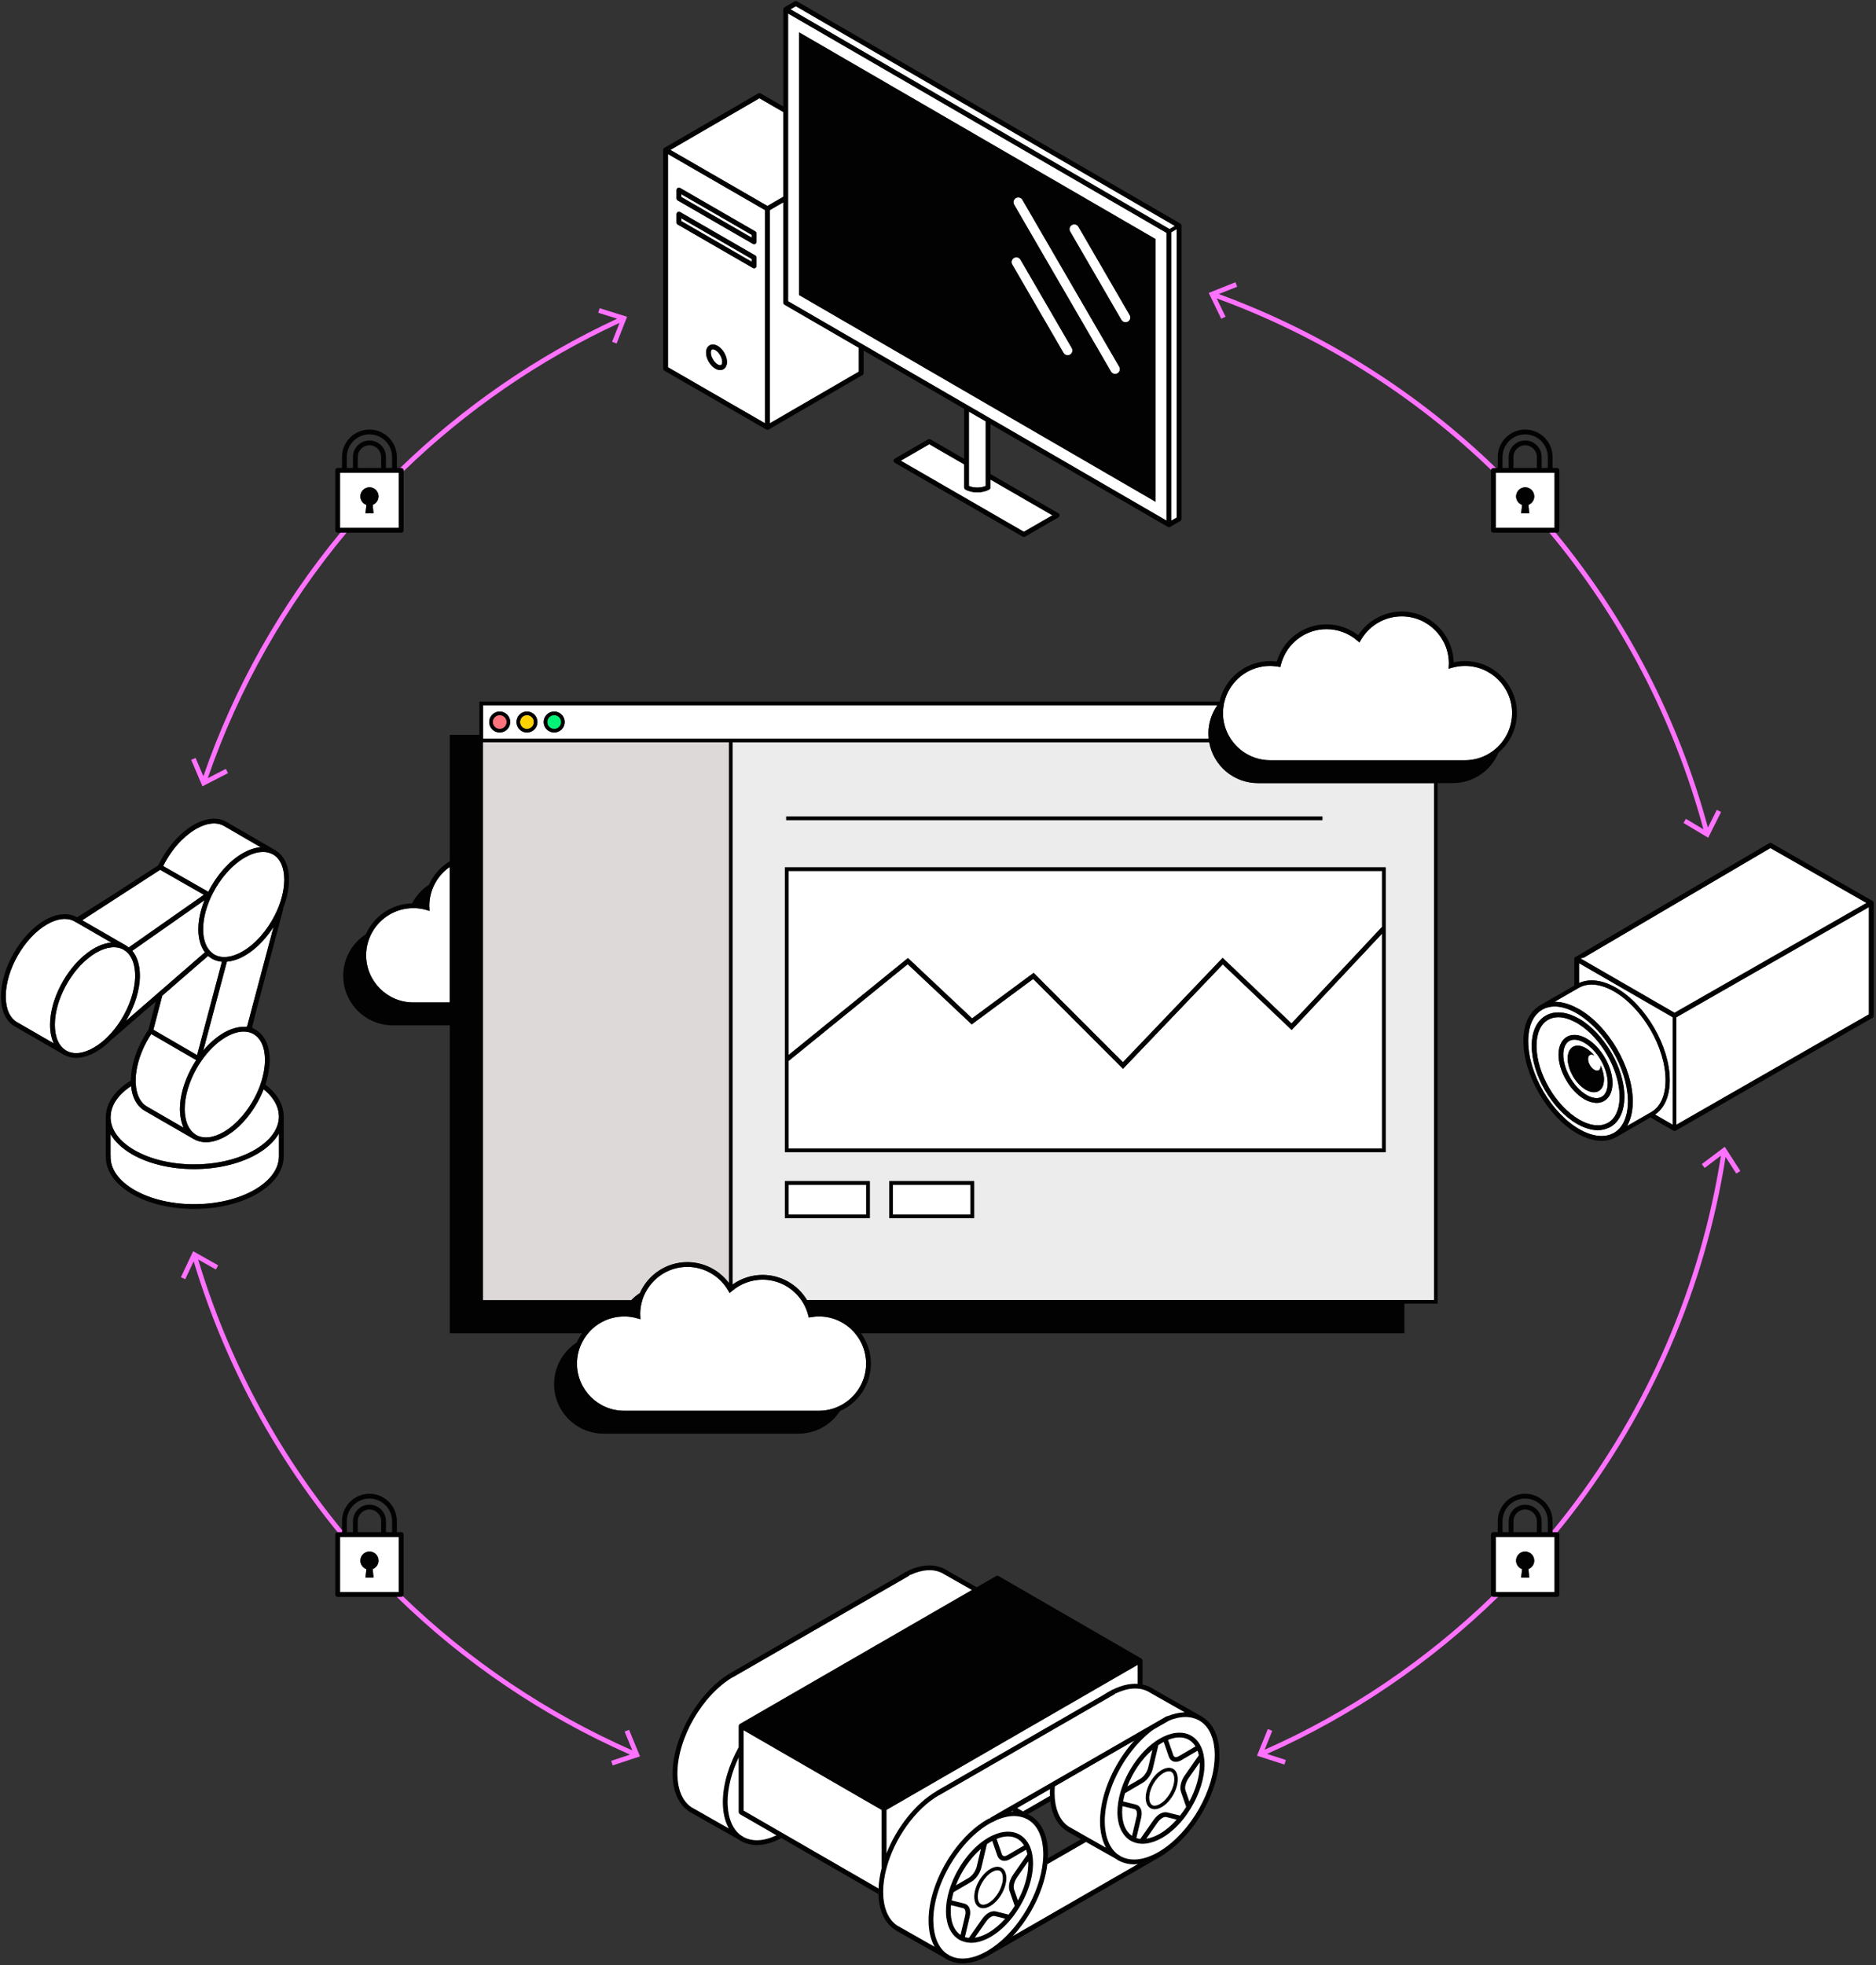 <?xml version="1.0" encoding="UTF-8"?><svg xmlns="http://www.w3.org/2000/svg" viewBox="0 0 506.823 530.822"><rect x="0" y="0" width="506.823" height="530.822" fill="#333333" stroke="none"/><g style="fill:none; isolation:isolate;"><g id="outlines"><path d="m102.974,123.435c0-1.744-1.419-3.163-3.163-3.163s-3.163,1.419-3.163,3.163v2.958h6.325v-2.958Z" style="fill:none;"/><path d="m407.582,410.876c0-2.458,1.999-4.457,4.457-4.457,2.456,0,4.455,1.999,4.455,4.457v2.958h1.66v-2.958c0-3.372-2.743-6.116-6.116-6.116s-6.117,2.744-6.117,6.116v2.958h1.66v-2.958Z" style="fill:none;"/><path d="m95.355,410.876c0-2.458,1.999-4.457,4.457-4.457s4.457,1.999,4.457,4.457v2.958h1.659l.001-2.958c0-3.372-2.744-6.116-6.117-6.116s-6.116,2.744-6.116,6.116v2.958h1.659v-2.958Z" style="fill:none;"/><path d="m407.582,123.435c0-2.458,1.999-4.457,4.457-4.457,2.456,0,4.455,1.999,4.455,4.457v2.958h1.66v-2.958c0-3.372-2.743-6.116-6.116-6.116s-6.117,2.744-6.117,6.116v2.958h1.66v-2.958Z" style="fill:none;"/><path d="m415.2,123.435c0-1.744-1.418-3.163-3.161-3.163s-3.163,1.419-3.163,3.163v2.958h6.324v-2.958Z" style="fill:none;"/><path d="m102.974,410.876c0-1.744-1.419-3.163-3.163-3.163s-3.163,1.419-3.163,3.163v2.958h6.325v-2.958Z" style="fill:none;"/><path d="m288.488,494.751c-0-0-.001-0-.001-0-.135-.077-.252-.177-.381-.261l-.001-0c-0-0-0-0-0-0-2.407-1.557-3.906-4.326-4.338-7.974l-6.055,3.496.138.078c.011.006.017.017.027.024.13.064.261.128.387.198.017.009.035.015.052.024.03.017.055.041.085.059.733.431,1.388.973,1.96,1.618.011.012.022.024.033.036.286.326.551.679.794,1.056.015.022.028.045.043.068.485.765.885,1.627,1.188,2.583.006.018.012.035.018.053.141.449.257.922.356,1.41.015.075.031.15.045.226.089.476.16.968.209,1.479.008.082.013.165.02.248.044.532.073,1.076.073,1.642,0,.364-.029.736-.048,1.106l8.96-5.159-3.561-2.008c-.001-0-.001-.001-.001-.001Z" style="fill:none;"/><path d="m415.2,410.876c0-1.744-1.418-3.163-3.161-3.163s-3.163,1.419-3.163,3.163v2.958h6.324v-2.958Z" style="fill:none;"/><path d="m95.355,123.435c0-2.458,1.999-4.457,4.457-4.457s4.457,1.999,4.457,4.457v2.958h1.659l.001-2.958c0-3.372-2.744-6.116-6.117-6.116s-6.116,2.744-6.116,6.116v2.958h1.659v-2.958Z" style="fill:none;"/><path d="m379.413,211.524h-39.559c-6.582,0-12.042-4.754-13.164-11.013h-128.788v146.443c2.366-1.682,5.195-2.606,8.108-2.606,5.024,0,9.528,2.66,12.012,6.798h169.389v-139.622h-7.998Zm-167.001,9.009h144.848v.97h-144.848v-.97Zm22.585,108.492h-22.953v-9.999h22.953v9.999Zm28.184,0h-22.952v-9.999h22.952v9.999Zm111.168-17.824h-162.304v-76.927h162.304v76.927Z" style="fill:#ececec;"/><path d="m130.483,230.705v120.441h40.071c.696-.718,1.471-1.356,2.312-1.904,2.184-4.918,7.113-8.356,12.832-8.356,4.431,0,8.6,2.127,11.233,5.641v-146.016h-66.448v30.194Z" style="fill:#ececec;"/><path d="m196.931,200.512h-66.934v151.12l40.277-.176c.094-.103.184-.209.281-.309.696-.718,1.471-1.356,2.312-1.904,2.184-4.918,7.113-8.356,12.832-8.356,4.431,0,8.6,2.127,11.233,5.641.168.225.33.456.485.692v-146.708h-.485Z" style="fill:#ddd9d8; mix-blend-mode:multiply;"/><polygon points="504.254 243.892 478.289 229.054 427.847 258.677 426.931 258.851 427.244 259.031 452.397 273.554 503.605 244.263 504.254 243.892" style="fill:#fff;"/><path d="m426.605,265.523c2.798-1.283,6.325-.844,10.043,1.302,7.972,4.602,14.456,15.782,14.456,24.92,0,4.289-1.416,7.554-3.975,9.295l4.781,2.761v-29.033l-25.305-14.61v5.366Z" style="fill:#fff;"/><polygon points="452.881 303.804 504.91 273.978 504.91 245.007 452.881 274.768 452.881 303.804" style="fill:#fff;"/><polygon points="505.557 243.892 505.557 243.892 505.557 243.892 505.557 243.892" style="fill:#fff;"/><polygon points="425.958 259.036 425.958 259.036 425.958 259.037 425.958 259.036" style="fill:#fff;"/><path d="m426.605,276.673c-.198-.126-.393-.261-.593-.377-.018-.011-.036-.017-.055-.028-.218-.125-.431-.222-.647-.331-1.528-.776-2.99-1.192-4.309-1.192-1.008,0-1.932.231-2.744.693-.01.005-.02.009-.03.014-2.015,1.163-3.125,3.664-3.125,7.042,0,7.303,5.183,16.237,11.555,19.916,2.82,1.628,5.436,1.966,7.436,1.005.115-.055.236-.098.347-.162,1.854-1.071,2.93-3.283,3.092-6.259.013-.241.03-.478.031-.729 0-.019.002-.036.002-.054,0-.233-.02-.473-.031-.709-.307-6.931-5.037-15.081-10.932-18.829Zm8.418,18.872c-.381.788-.932,1.408-1.642,1.818-.615.356-1.309.532-2.053.532-.122,0-.25-.02-.375-.03-.926-.07-1.918-.386-2.937-.975-3.844-2.221-6.971-7.615-6.97-12.024,0-1.265.258-2.348.73-3.212.375-.684.881-1.234,1.524-1.605.603-.348,1.283-.515,2.01-.522.212-.002.427.009.647.036.213.026.428.063.647.116.666.16,1.358.437,2.061.844,3.845,2.221,6.971,7.615,6.97,12.024,0,.63-.068,1.212-.189,1.749-.05.223-.108.439-.178.644-.072.211-.153.414-.246.605Z" style="fill:#fff;"/><path d="m428.019,281.643c-.487-.281-.96-.489-1.414-.628-.221-.068-.437-.118-.647-.152-.205-.033-.406-.051-.6-.051-.016,0-.031.005-.047.006-.502.007-.963.12-1.363.351-.647.374-1.112,1.026-1.371,1.898-.156.524-.236,1.128-.236,1.799-.001,3.998,2.835,8.889,6.323,10.903.505.292.994.499,1.464.637.996.293,1.895.248,2.607-.164.502-.29.892-.75,1.163-1.347.087-.192.162-.398.224-.618.059-.21.103-.434.139-.667.05-.334.081-.686.081-1.064.001-3.997-2.835-8.888-6.323-10.903Zm2.704,7.311c.934.54,1.692.109,1.692-.963,0-.096-.013-.195-.024-.293.592,1.272.946,2.619.946,3.859-0.0.527-.068.996-.186,1.412-.063.221-.139.426-.232.613-.1.203-.218.383-.35.545-.746.913-1.972,1.156-3.404.577-.24-.097-.485-.21-.735-.355-2.71-1.565-4.906-5.353-4.906-8.461 0-.357.032-.687.088-.994.216-1.194.831-1.997,1.7-2.317.202-.074.42-.116.647-.137.207-.019.422-.018.647.008.565.066,1.18.275,1.826.648.829.479,1.608,1.167,2.293,1.978-.934-.539-1.691-.109-1.692.963-0,1.071.757,2.377,1.691,2.917Z" style="fill:#fff;"/><path d="m449.972,291.745c0-8.778-6.231-19.517-13.89-23.939-3.605-2.081-6.965-2.445-9.477-1.037-.017.009-.035.015-.052.024l-.596.343-.647.372-5.328,3.07c.103-0.0.207.005.31.008,1.577.05,3.266.476,5.018,1.306.214.101.431.223.647.336.216.113.43.212.647.337.018.01.036.018.054.028,7.969,4.602,14.454,15.779,14.454,24.917,0,.019-.002.036-.002.055-.001.25-.022.485-.032.728-.01.243-.013.492-.032.728-.155,1.866-.614,3.49-1.331,4.844-.049.092-.097.183-.148.272l5.18-2.98.648-.373.648-.373.059-.034c.014-.01.028-.02.043-.028,2.468-1.446,3.827-4.501,3.827-8.605Z" style="fill:#fff;"/><path d="m439.817,297.565c0-.019.002-.036.002-.055,0-.233-.022-.472-.031-.708-.31-8.356-6.048-18.241-13.184-22.711-.198-.124-.393-.261-.593-.377-.018-.011-.036-.019-.055-.03-.217-.124-.432-.241-.647-.352-1.886-.981-3.691-1.479-5.32-1.479-1.208,0-2.317.277-3.295.826-.005.003-.011.005-.017.008-.016.009-.033.015-.049.024-.202.117-.384.261-.571.399-.084.062-.176.113-.257.179-.185.152-.352.33-.521.504-.08.083-.169.154-.245.242-.151.173-.283.37-.419.562-.078.11-.165.208-.238.324-.118.188-.218.399-.323.602-.072.14-.154.269-.22.416-.091.203-.163.427-.241.643-.061.167-.132.324-.185.5-.068.221-.115.462-.171.696-.045.189-.1.369-.137.566-.05.265-.078.55-.113.828-.023.183-.057.356-.074.544-.042.476-.063.969-.063,1.479,0,8.725,6.194,19.4,13.807,23.795.434.251.865.474,1.29.674.227.106.449.189.673.281.193.079.387.168.577.237.286.103.566.181.847.26.122.034.245.078.366.108.301.074.595.124.888.17.095.015.193.037.287.049.292.037.577.05.86.058.092.003.186.011.277.011.269-.002.529-.025.788-.054.102-.011.205-.017.305-.033.237-.036.466-.093.693-.153.116-.031.233-.058.347-.095.203-.066.398-.149.591-.234.07-.031.139-.063.207-.097.086-.042.176-.075.26-.122.04-.022.084-.035.124-.058.036-.021.067-.05.103-.072,2.209-1.336,3.48-4.025,3.643-7.627.011-.242.03-.478.031-.729Zm-4.727,6.809c-.114.066-.236.114-.354.173-.933.464-1.96.709-3.063.709-1.749,0-3.674-.578-5.661-1.725-6.728-3.885-12.202-13.322-12.202-21.036,0-3.86,1.339-6.758,3.772-8.163.013-.007.027-.011.04-.019,2.122-1.206,4.81-1.137,7.69.171.214.097.431.216.647.326.216.111.43.212.647.336.018.01.036.018.054.028,6.728,3.885,12.202,13.321,12.202,21.036,0,.019-.002.035-.002.054-.001.25-.02.487-.032.728-.012.243-.019.489-.042.723-.309,3.106-1.591,5.443-3.695,6.658Z" style="fill:#fff;"/><path d="m55.247,243.137l-19.515,13.68c1.334,1.569,2.058,3.86,2.061,6.678.005,3.862-1.371,8.151-3.578,11.931-.063.109-.131.214-.196.322l4.488-3.899,16.842-14.629.076.088c-1.2-1.545-1.85-3.715-1.841-6.359v-.001c.009-2.507.621-5.196,1.663-7.81Z" style="fill:#fff;"/><path d="m66.111,258.139c-1.675.96-3.298,1.481-4.811,1.61l-6.381,24c1.639-1.956,3.502-3.611,5.481-4.758,1.852-1.072,3.647-1.608,5.293-1.638.261-.005.52-0.0.773.021l-.131-.076c.148.005.279.013.402.022l.169-.635,1.093-4.11,5.909-22.225c-.213.331-.434.655-.659.976-1.997,2.847-4.463,5.282-7.137,6.814Z" style="fill:#fff;"/><path d="m56.354,258.297c-.153-.13-.292-.277-.433-.421l.278.32-2.388,2.074,2.543-1.973Z" style="fill:#fff;"/><path d="m69.417,311.715c-4.687,2.706-10.838,4.06-16.972,4.06-6.078,0-12.139-1.329-16.75-3.991-2.682-1.549-4.654-3.413-5.834-5.459v5.608c.019.066.027.135.023.207-.171,3.48,2.123,6.775,6.458,9.278,8.907,5.143,23.455,5.11,32.428-.07,4.208-2.429,6.547-5.614,6.586-8.967,0-.025.003-.049.005-.073v-6.149c-1.198,2.078-3.207,3.976-5.944,5.556Z" style="fill:#fff;"/><path d="m35.415,293.354c-3.471,2.29-5.412,5.134-5.518,8.129-.001.025-.006.049-.006.074-.002.061-.016.122-.016.183,0,3.347,2.297,6.517,6.467,8.924,8.907,5.142,23.455,5.11,32.428-.069,4.239-2.447,6.575-5.653,6.585-9.029,0-.003.001-.005.001-.008,0-.005.001-.009.001-.013,0-.091-.02-.181-.023-.272-.011-.282-.029-.563-.072-.841-.034-.212-.089-.423-.142-.634-.037-.151-.071-.302-.117-.451-.08-.253-.176-.505-.283-.755-.04-.095-.081-.191-.125-.286-.13-.276-.273-.551-.436-.822-.035-.058-.072-.115-.108-.173-.184-.293-.381-.584-.603-.87-.013-.016-.027-.032-.04-.048-.596-.758-1.326-1.483-2.181-2.168-.001.002-.001.004-.002.005-1.028,2.613-2.481,5.138-4.222,7.328-1.741,2.191-3.759,4.048-5.917,5.298-1.904,1.102-3.754,1.658-5.438,1.658-1.202,0-2.317-.283-3.308-.853-.003-.002-.005-.004-.008-.006l-.002.003-10.571-6.101-2.739-1.581c-.02-.012-.04-.025-.059-.039-2.02-1.222-3.25-3.527-3.543-6.575-0-.003-.001-.005-.001-.008Z" style="fill:#fff;"/><path d="m40.861,279.294c-1.836,2.765-3.195,5.912-3.825,8.988-.013.063-.024.125-.037.188-.098.497-.172.988-.23,1.473-.014.117-.031.235-.042.351-.027.278-.042.552-.055.827-.012.249-.03.499-.031.745-0.0.017-.002.035-.002.052,0,.001-0.0.001-0.0.002v0c0.0.096.01.185.012.28.003.13.01.255.016.382.14,2.978,1.186,5.199,3.006,6.274.015.009.03.019.044.029l4.629,2.671,5.26,3.035c-.417-.885-.695-1.909-.85-3.035-.087-.63-.146-1.284-.147-1.981-.005-3.468,1.109-7.279,2.934-10.759.115-.219.231-.438.351-.654.12-.216.243-.429.369-.642.236-.4.479-.796.733-1.183l-12.125-7.038-.01-.006Z" style="fill:#fff;"/><path d="m50.058,301.557c.336,2.198,1.25,3.855,2.659,4.796.09.06.172.132.267.186,1.962,1.129,4.609.843,7.451-.804,1.761-1.02,3.421-2.471,4.902-4.178,2.036-2.347,3.725-5.186,4.829-8.125.054-.145.106-.29.158-.435.022-.062.041-.125.062-.187.075-.216.148-.432.216-.649.091-.29.173-.579.252-.868.016-.058.031-.115.046-.173.124-.464.227-.921.317-1.375.025-.126.052-.253.074-.379.072-.399.124-.793.169-1.183.015-.137.037-.275.05-.411.046-.508.073-1.01.073-1.501-.001-.413-.018-.812-.052-1.197-.026-.295-.069-.575-.114-.854-.013-.083-.019-.171-.034-.252-.323-1.767-1.038-3.159-2.093-4.084-.006-.006-.012-.013-.019-.018-.193-.168-.401-.315-.617-.451-.053-.034-.1-.076-.155-.108-.789-.454-1.688-.679-2.666-.679-1.456,0-3.084.498-4.785,1.483-2.469,1.43-4.744,3.697-6.592,6.355-.244.351-.481.706-.71,1.07-.129.205-.255.412-.379.621-.124.21-.246.42-.364.633-1.921,3.451-3.107,7.301-3.102,10.786.001.704.06,1.36.156,1.982Z" style="fill:#fff;"/><path d="m56.265,240.868c2.199-4.353,5.548-8.257,9.292-10.402,1.686-.966,3.325-1.511,4.845-1.635h0l-9.874-5.73c-.015-.007-.032-.015-.047-.024-1.975-1.116-4.646-.824-7.524.826-.432.248-.861.527-1.286.827-.1.07-.196.148-.295.221-.336.248-.67.506-.999.783-.088.074-.174.151-.261.226-.355.31-.706.634-1.049.976-.048.048-.097.095-.145.143-1.916,1.938-3.583,4.306-4.838,6.834l.018.01,12.164,6.945Z" style="fill:#fff;"/><path d="m73.775,230.791c-.006-.003-.012-.005-.017-.008-.093-.054-.195-.09-.292-.137-1.946-.959-4.504-.639-7.266.943-3.535,2.025-6.698,5.707-8.777,9.814-1.578,3.117-2.534,6.479-2.544,9.549-.01,3.002.891,5.281,2.536,6.523.156.118.311.239.48.338.714.416,1.524.638,2.4.682.219.011.445.001.672-.011.226-.012.455-.034.688-.068,1.195-.177,2.479-.635,3.813-1.4,3.572-2.046,6.762-5.784,8.84-9.941.588-1.177,1.085-2.386,1.478-3.601.008-.026.018-.052.027-.078.084-.262.155-.522.229-.783.054-.193.11-.386.158-.578.052-.204.097-.406.142-.608.055-.25.107-.5.152-.749.031-.171.061-.341.087-.51.044-.289.08-.576.11-.862.014-.136.032-.272.043-.407.034-.419.056-.836.058-1.246.011-3.287-1.06-5.724-3.016-6.862Z" style="fill:#fff;"/><path d="m34.169,255.483c.213.128.415.27.61.422l7.994-5.604.537-.377.551-.386,11.213-7.86-11.543-6.591-.1-.057-.169-.096-.494.32-.934.604-11.023,7.135-8.601,5.567,11.968,6.906-.01.017Z" style="fill:#fff;"/><path d="m23.543,257.415c.58-.438,1.169-.849,1.773-1.199,1.65-.955,3.259-1.498,4.755-1.626l-9.081-5.241-.469-.271-.009-.005c-.054-.016-.106-.041-.157-.073-.003-.002-.007-.003-.01-.005-.21-.135-.432-.244-.658-.345-1.903-.845-4.349-.496-6.987,1.031-6.156,3.566-11.157,12.297-11.147,19.464.005,3.319,1.082,5.782,3.034,6.935.016.011.033.021.049.033l9.884,5.703c-.65-1.38-.995-3.073-.997-5.015-.009-6.876,4.348-15.101,10.018-19.386Z" style="fill:#fff;"/><path d="m30.134,278.92c.884-1.003,1.706-2.095,2.443-3.255,2.402-3.779,3.929-8.211,3.924-12.169-.004-2.558-.647-4.599-1.833-5.933-.147-.166-.303-.319-.467-.462-.172-.15-.358-.281-.548-.406-.044-.029-.085-.063-.13-.09-.037-.022-.068-.052-.106-.074-1.958-1.127-4.606-.843-7.451.804-.425.246-.844.523-1.257.816-5.565,3.954-9.9,11.977-9.89,18.649.005,3.341,1.095,5.81,3.07,6.955.002.001.003.002.005.003.003.002.005.004.008.006,1.964,1.129,4.609.843,7.451-.804.355-.205.704-.432,1.05-.67.169-.117.335-.245.503-.37.167-.124.334-.247.499-.378.217-.174.432-.357.646-.544.104-.091.208-.181.311-.274.244-.222.486-.452.725-.691.062-.062.125-.125.186-.188.264-.27.525-.547.781-.835.027-.03.053-.061.08-.091Z" style="fill:#fff;"/><path d="m276.217,53.969c-.358-.617-1.149-.828-1.769-.469-.618.358-.829,1.15-.47,1.768l26.163,45.096c.24.414.675.644,1.121.644.22,0,.443-.056.648-.175.618-.358.829-1.15.47-1.768l-26.163-45.096Z" style="fill:#fff;"/><path d="m275.704,70.139c-.358-.618-1.149-.829-1.769-.469-.618.358-.829,1.15-.47,1.768l13.851,23.874c.24.414.675.644,1.121.644.22,0,.443-.056.648-.175.618-.358.829-1.15.47-1.768l-13.851-23.874Z" style="fill:#fff;"/><path d="m291.35,61.237c-.358-.617-1.149-.828-1.769-.469-.618.358-.829,1.15-.47,1.768l13.85,23.874c.24.414.675.644,1.121.644.22,0,.444-.056.648-.175.618-.358.829-1.15.47-1.768l-13.85-23.874Z" style="fill:#fff;"/><path d="m106.772,127.686h-14.901v14.901h15.883v-14.901h-.982Zm-6.077,8.671l.212,2.297h-2.188l.095-.775.185-1.5c-.142-.05-.276-.113-.405-.187-.735-.424-1.235-1.209-1.235-2.118,0-1.355,1.099-2.454,2.454-2.454.843,0,1.586.426,2.027,1.073.269.393.426.868.426,1.381,0,.023-.006.045-.007.068-.028,1.013-.667,1.868-1.565,2.215Z" style="fill:#fff;"/><path d="m419.187,142.588h.794v-14.901h-15.883v14.901h15.089Zm-6.054-3.934h-2.188l.28-2.276c-.953-.337-1.64-1.237-1.64-2.305,0-.098.018-.191.029-.286.058-.491.257-.933.56-1.291.45-.532,1.114-.876,1.865-.876,1.355,0,2.454,1.099,2.454,2.454,0,.81-.398,1.523-1.003,1.97-.174.129-.364.235-.569.314l.102,1.108.11,1.189Z" style="fill:#fff;"/><path d="m105.927,415.128h-14.056v14.901h15.883v-14.901h-1.827Zm-5.139,9.685l.118,1.283h-2.188l.28-2.276c-.953-.337-1.64-1.237-1.64-2.305,0-.141.019-.276.041-.41.081-.478.299-.906.614-1.248.448-.486,1.085-.796,1.799-.796,1.355,0,2.454,1.099,2.454,2.454,0,.797-.386,1.498-.975,1.946-.182.138-.38.253-.597.337l.094,1.014Z" style="fill:#fff;"/><path d="m419.448,415.128h-15.35v14.901h15.883v-14.901h-.533Zm-6.526,8.671l.212,2.297h-2.188l.15-1.223.13-1.053c-.222-.079-.43-.184-.618-.32-.617-.446-1.022-1.166-1.022-1.985,0-1.355,1.099-2.454,2.454-2.454.735,0,1.388.33,1.837.843.31.353.517.793.583,1.281.015.109.033.217.033.33,0,1.043-.654,1.929-1.572,2.284Z" style="fill:#fff;"/><path d="m244.902,424.507c.307-.179.704-.073.883.238.003.005.002.01.005.015.103.191.093.406.004.588l.129.064 0.0 0c3.213-1.512,6.173-1.701,8.51-.558l2.566,1.456,5.569,3.16.554-.32.644-.372.102-.059-6.289-3.568-2.122-1.244c-.125-.071-.262-.117-.39-.181l-.261-.148c-.062-.035-.129-.051-.195-.064-3.013-1.284-6.785-.773-10.752,1.518-.428.247-.849.525-1.269.806l.002-.001,2.31-1.33Z" style="fill:#020202;"/><path d="m210.463,496.084l-.679-.392c-.072.035-.145.074-.217.107-.083.038-.163.064-.246.101-.433.192-.863.366-1.286.51-.035.012-.068.019-.103.03-1.971.653-3.809.771-5.427.357-.029-.007-.056-.016-.085-.023-.356-.096-.701-.217-1.034-.365-.08-.035-.158-.072-.237-.111-.107-.053-.221-.093-.325-.152-.03-.04-.075-.068-.115-.101-.028-.023-.048-.051-.08-.07l-.407-.231c-.09-.064-.184-.121-.271-.189-.088-.069-.177-.138-.262-.212-1.603-1.392-2.614-3.574-2.966-6.341-.051-.403-.089-.818-.111-1.246-.018-.332-.043-.658-.043-1.004,0-3.892,1.135-8.133,3.027-12.126v-2.786c-2.671,4.79-4.321,10.106-4.321,14.912,0,2.74.54,5.082,1.531,6.95.027.051.055.101.082.151l-10.019-5.684-.019-.011c-.123-.082-.247-.162-.365-.252-.135-.103-.268-.21-.396-.323-.156-.138-.304-.285-.449-.437-.12-.126-.238-.254-.35-.391-.135-.164-.26-.339-.383-.517-.102-.148-.205-.295-.299-.452-.114-.191-.217-.394-.319-.598-.084-.167-.17-.331-.245-.506-.094-.22-.175-.453-.256-.686-.063-.181-.132-.357-.188-.547-.075-.255-.134-.527-.195-.796-.042-.186-.091-.365-.126-.558-.057-.312-.094-.641-.132-.969-.02-.169-.049-.33-.064-.503-.043-.51-.067-1.036-.067-1.582,0-9.588,6.805-21.317,15.17-26.147.133-.077.263-.134.395-.206l-.02-.01-.376.216c-.101.059-.212.087-.322.087-.214,0-.418-.112-.54-.304-.005-.008-.015-.012-.021-.02-.178-.31-.072-.705.239-.883l.012-.007c-.004.002-.008.004-.013.007-8.721,5.036-15.817,17.268-15.817,27.268,0,1.247.108,2.415.319,3.494.105.539.237,1.057.393,1.55.469,1.48,1.165,2.748,2.069,3.765.255.287.531.547.822.788.394.337.809.647,1.262.905l12.639,7.125.163.093c.084.061.177.103.262.16.15.1.287.217.444.308.096.055.2.094.298.146.095.05.191.095.288.141.3.142.608.267.924.372.079.026.156.054.236.078.827.249,1.697.388,2.612.388,2.032,0,4.257-.617,6.558-1.829.036-.019.073-.04.109-.059l-0-0-.659-.381Z" style="fill:#020202;"/><path d="m314.541,468.967c-.003.001-.004.003-.007.004-.428.196-.858.416-1.293.671-.402.235-.798.493-1.189.768-.01.007-.019.015-.029.022-4.148,2.94-7.62,8.058-9.211,13.235-.013.043-.03.086-.043.129-.31,1.03-.543,2.06-.693,3.076-.001.005-.005.009-.007.014-.006.023 0.0.045-.003.068-.125.87-.196,1.73-.19,2.566.013,2.053.439,3.802,1.21,5.184.597,1.07,1.395,1.927,2.402,2.499.121.069.25.121.375.181.018.009.036.018.055.026.056.034.113.067.18.083.011.003.021.002.032.004.685.29,1.419.461,2.196.499.02.002.039.009.059.009.006,0,.012-.004.018-.004.092.003.181.016.274.016.318,0,.647-.039.976-.08,1.394-.172,2.878-.688,4.402-1.581,1.98-1.16,3.84-2.834,5.46-4.809.028-.034.053-.071.081-.105.73-.899,1.404-1.861,2.023-2.862.05-.081.099-.163.149-.244,2.261-3.742,3.676-8.026,3.652-11.857-.005-.824-.084-1.594-.215-2.319-.004-.023-.006-.047-.01-.07-.17-.906-.437-1.728-.796-2.456-.003-.005-.003-.011-.006-.017-.002-.004-.007-.006-.009-.011-.609-1.222-1.471-2.183-2.576-2.812-2.011-1.144-4.552-1.071-7.262.171-.002 0-.003 0-.005.001Zm-3.216,3.67l-1.116,4.709c-.296,1.251-1.176,2.518-2.142,3.083l-3.484,2.041c1.435-3.744,3.856-7.322,6.742-9.833Zm-5.504,23.228c-1.688-1.148-2.631-3.376-2.65-6.354-.003-.545.034-1.102.091-1.663l3.305.822c.526.131.729.97.487,1.996l-1.232,5.198Zm7.581-.625c-1.3.762-2.554,1.22-3.719,1.393l3.029-4.327c.824-1.179,1.804-1.663,2.349-1.521l2.812.7c-1.362,1.52-2.873,2.819-4.471,3.755Zm5.401-4.858l-3.428-.853c-1.185-.291-2.651.502-3.722,2.036l-3.575,5.109c-.369-.039-.727-.107-1.067-.218l1.301-5.491c.428-1.803-.148-3.23-1.432-3.551l-3.442-.856c.128-.735.297-1.475.511-2.216l4.773-2.795c1.266-.741,2.369-2.309,2.746-3.902l1.489-6.28c.31-.213.623-.42.94-.606.166-.097.327-.168.492-.256l1.372,3.963c.216.626.642,1.085,1.199,1.291.221.082.459.123.705.123.478,0,.993-.152,1.504-.451l4.353-2.549c.142.381.264.783.356,1.214l-3.817,5.458c-1.034,1.475-1.425,3.224-.999,4.455l1.396,4.037c-.51.814-1.063,1.596-1.652,2.339Zm2.511-3.816l-1.031-2.983c-.286-.826.058-2.178.836-3.29l2.986-4.268c.006.155.021.303.022.462.02,3.24-1.054,6.826-2.814,10.079Zm-2.699-17.289c.938,0,1.798.213,2.554.644.729.414,1.329,1.02,1.797,1.784l-4.452,2.607c-.423.25-.826.335-1.106.232-.192-.071-.335-.239-.424-.5l-1.417-4.095c1.072-.433,2.102-.672,3.048-.672Z" style="fill:#020202;"/><path d="m315.805,477.46c-.593,0-1.263.196-1.972.612-2.4,1.406-4.331,4.783-4.314,7.544.012,1.946.989,3.066,2.404,3.066.593,0,1.263-.196,1.972-.612,2.4-1.405,4.331-4.783,4.314-7.544-.012-1.946-.989-3.066-2.404-3.066Zm-2.4,9.772c-.535.313-1.047.479-1.482.479-1.282,0-1.43-1.47-1.434-2.101-.015-2.406,1.741-5.474,3.834-6.7.535-.313,1.047-.479,1.482-.479,1.282,0,1.43,1.47,1.434,2.101.015,2.406-1.741,5.474-3.834,6.7Z" style="fill:#020202;"/><path d="m329.385,472.429c-.007-.082-.012-.166-.02-.248-.049-.51-.119-1.002-.209-1.479-.014-.076-.03-.151-.045-.226-.099-.487-.215-.961-.356-1.41-.006-.018-.012-.035-.018-.052-.304-.956-.703-1.818-1.189-2.584-.014-.022-.028-.045-.042-.067-.243-.376-.508-.729-.795-1.056-.011-.012-.022-.023-.032-.035-.572-.645-1.227-1.187-1.96-1.618-.03-.018-.055-.041-.085-.059-.017-.01-.035-.015-.052-.024-.126-.071-.257-.134-.387-.198-.01-.007-.016-.017-.027-.024l-10.983-6.231-2.148-1.259c-.127-.072-.265-.119-.395-.184l-.257-.146c-.061-.034-.126-.049-.191-.062-.491-.21-.998-.382-1.528-.495-.211-.045-.43-.07-.647-.1-.214-.029-.428-.06-.647-.075-2.415-.161-5.126.565-7.935,2.187-.424.245-.841.521-1.257.799l2.299-1.324c.306-.179.704-.073.883.238.003.005.002.01.005.015.103.191.093.406.004.588l.129.064c.688-.324,1.36-.569,2.022-.773.279-.086.562-.182.835-.247.018-.004.034-.005.052-.009,1.038-.239,2.026-.307,2.962-.234.218.017.436.034.647.068.221.036.433.091.647.146.465.118.912.28,1.337.488l2.605,1.478,7.437,4.219c-.077.002-.153.003-.23.006-1.424.062-2.933.417-4.494,1.059.248-.029.502.088.636.319.178.31.072.705-.239.883l-.109.063c1.643-.702,3.216-1.062,4.662-1.062.903,0,1.752.151,2.545.429.139.049.279.094.414.151.228.096.451.205.667.326.029.016.061.027.09.044.045.026.083.062.127.089.265.161.52.335.76.53.027.022.056.04.083.062.258.216.496.459.724.714.049.054.099.107.146.163.214.254.414.527.6.816.044.069.087.14.13.211.182.301.352.615.503.95.025.055.046.114.07.17.139.322.264.659.375,1.01.019.059.04.116.058.176.114.38.208.779.29,1.191.018.089.035.177.051.267.074.417.134.848.176,1.294.007.08.012.162.019.244.037.476.062.963.062,1.469,0,9.37-6.504,20.766-14.607,25.788-.189.117-.374.249-.564.359-.517.298-1.028.56-1.534.794-.067.031-.133.052-.2.082-.449.2-.894.379-1.332.528-.029.01-.058.016-.087.026-1.98.657-3.825.774-5.448.356-.025-.006-.049-.014-.074-.02-.362-.097-.712-.221-1.05-.373-.071-.031-.141-.065-.211-.099-.11-.054-.226-.096-.333-.156-.032-.042-.079-.073-.122-.107-.026-.02-.044-.047-.073-.064l-.407-.231c-.089-.063-.182-.12-.268-.187-.091-.071-.182-.142-.269-.218-1.554-1.352-2.55-3.448-2.929-6.098-.033-.229-.07-.454-.094-.692-.023-.234-.033-.478-.047-.719-.02-.355-.046-.706-.046-1.077,0-5.705,2.42-12.159,6.134-17.475.306-.439.62-.87.943-1.292.365-.476.738-.943,1.124-1.396.231-.271.467-.535.705-.797.214-.235.428-.467.647-.694.213-.22.43-.433.647-.646.993-.97,2.03-1.852,3.104-2.625l-3.104,1.787-.647.372-.647.372-.901.519c-.966,1.062-1.878,2.201-2.73,3.399-.291.41-.583.82-.859,1.243-.248.381-.482.772-.717,1.161-3.065,5.079-4.993,10.872-4.993,16.069,0,.621.027,1.222.08,1.802.022.239.067.458.097.69.031.232.058.466.097.69.248,1.413.674,2.671,1.256,3.767.027.051.055.101.083.151l-4.102-2.327-.653-.37-.652-.37-4.606-2.613-.025-.014c-.123-.082-.247-.162-.365-.252-.135-.103-.268-.21-.396-.323-.156-.138-.304-.285-.449-.437-.12-.126-.238-.254-.35-.391-.135-.164-.26-.339-.383-.517-.102-.148-.205-.295-.299-.452-.114-.191-.217-.394-.319-.598-.084-.167-.17-.331-.245-.506-.094-.22-.175-.453-.256-.686-.063-.181-.132-.357-.188-.547-.075-.256-.134-.527-.195-.796-.042-.186-.091-.365-.126-.558-.057-.312-.094-.641-.132-.969-.02-.169-.049-.33-.064-.503-0-.006-0-.012-.001-.017-.02-.235-.02-.486-.031-.729-.011-.243-.03-.479-.031-.729-0-.037-.005-.07-.005-.106,0-.59.027-1.189.077-1.794l-.664.382-.663.382c-.016.344-.044.691-.044,1.03,0,.287.026.556.037.835.01.243.014.491.032.728.006.08.004.168.011.247.014.158.046.302.065.456.432,3.648,1.931,6.417,4.338,7.974 0.0 0.0 0.0 0.0 0.0 0l.001 0c.129.084.246.184.381.261 0.0 0.0.001 0.0.001 0.0.001 0.0.001.001.001.001l3.561,2.008.654.369.655.369,7.777,4.385.162.092c.08.058.17.098.251.153.151.101.289.218.446.309.099.057.206.097.307.15.092.048.185.092.278.136.304.144.615.269.935.375.075.025.15.052.226.074.827.249,1.697.388,2.612.388.348,0,.704-.024,1.064-.06.619-.062,1.252-.179,1.898-.346,1.395-.363,2.845-.964,4.323-1.817.438-.253.868-.536,1.297-.824,8.116-5.446,14.522-16.946,14.522-26.444,0-.566-.029-1.11-.073-1.642Z" style="fill:#020202;"/><path d="m314.649,463.836l.051.025.268-.155c-.107.047-.212.08-.32.129Z" style="fill:#020202;"/><path d="m265.732,497.154c-.008.006-.015.012-.023.018-4.15,2.939-7.623,8.059-9.215,13.237-.013.043-.03.086-.043.129-.311,1.031-.543,2.062-.694,3.079-.001.004-.004.006-.005.01-.004.017.001.033-.002.05-.127.876-.198,1.742-.192,2.584.003.506.036.99.087,1.459.026.236.064.461.102.687.038.228.079.453.129.671.389,1.698,1.139,3.073,2.209,4.053.335.306.689.588,1.085.813.121.069.25.121.375.181.019.009.038.019.057.027.056.033.112.066.178.082.016.004.031.003.047.006.425.179.865.32,1.327.402.279.049.563.081.854.096.02.002.039.009.06.009.006,0,.012-.004.018-.004.092.003.181.016.274.016,1.663,0,3.494-.557,5.378-1.66,1.98-1.16,3.84-2.835,5.46-4.81.028-.034.053-.07.08-.103.73-.899,1.404-1.861,2.023-2.863.05-.081.1-.163.149-.245,1.761-2.915,3.006-6.155,3.458-9.259.039-.268.067-.534.094-.8.027-.262.048-.523.063-.782.019-.34.039-.681.037-1.015-.005-.824-.084-1.594-.215-2.319-.004-.023-.006-.047-.01-.07-.17-.906-.437-1.727-.796-2.455-.003-.005-.003-.012-.006-.017-.003-.004-.007-.007-.01-.011-.609-1.222-1.471-2.183-2.576-2.811-2.011-1.144-4.551-1.071-7.262.171-.001 0-.002 0-.003 0-.002.001-.003.002-.005.003-.429.197-.86.416-1.296.672-.402.236-.799.493-1.19.77Zm-.726,2.226l-1.116,4.709c-.296,1.251-1.176,2.518-2.142,3.083l-3.484,2.041c1.435-3.744,3.856-7.322,6.742-9.833Zm-7.957,19.025c-.041-.222-.069-.456-.097-.69-.028-.231-.048-.467-.064-.71-.015-.248-.035-.492-.036-.751-.003-.545.034-1.102.091-1.663l2.89.719.414.103c.129.032.237.108.326.217.118.146.195.359.233.612.05.33.032.729-.072,1.168l-1.232,5.198c-1.252-.852-2.097-2.294-2.453-4.203Zm10.034,3.578c-1.3.762-2.554,1.22-3.719,1.393l3.028-4.327c.826-1.178,1.809-1.662,2.35-1.521l2.812.7c-1.362,1.52-2.873,2.819-4.471,3.755Zm10.525-16.16c-.043.278-.103.558-.158.837-.446,2.234-1.299,4.512-2.455,6.65l-1.031-2.983c-.156-.451-.119-1.059.069-1.698.095-.323.229-.652.399-.975.11-.21.23-.417.369-.616l.401-.574,2.585-3.694c.006.155.021.303.022.462.004.586-.041,1.187-.106,1.792-.029.266-.053.531-.094.8Zm-5.313-9.802c.938,0,1.798.214,2.554.644.729.414,1.329,1.02,1.797,1.784l-4.452,2.607c-.423.25-.826.335-1.106.232-.192-.071-.335-.239-.425-.5l-1.416-4.095c1.072-.433,2.101-.672,3.047-.672Zm-4.225,1.226l1.371,3.963c.216.626.642,1.085,1.199,1.291.221.082.459.123.705.123.478,0,.993-.152,1.504-.451l4.353-2.549c.142.381.264.783.356,1.214l-3.817,5.458c-.326.466-.581.959-.773,1.455-.118.304-.216.608-.281.908-.059.274-.089.542-.101.804-.022.463.023.903.156,1.288l1.396,4.037c-.51.814-1.063,1.596-1.652,2.339l-3.428-.853c-1.186-.295-2.65.503-3.722,2.036l-3.575,5.109c-.369-.039-.727-.107-1.067-.218l1.301-5.491c.194-.815.172-1.545-.017-2.139-.069-.215-.154-.417-.268-.591-.125-.191-.283-.348-.46-.481-.201-.151-.425-.273-.687-.339l-3.442-.857c.128-.735.297-1.475.511-2.216l4.773-2.795c1.266-.741,2.369-2.309,2.746-3.902l1.489-6.28c.31-.213.623-.42.94-.606.166-.097.328-.168.493-.256Z" style="fill:#020202;"/><path d="m263.199,512.358c.002.348.045.659.106.952.048.23.112.441.192.636.087.21.188.401.309.568.425.587,1.047.91,1.798.91.593,0,1.263-.196,1.972-.612,1.577-.924,2.939-2.702,3.691-4.594.123-.309.234-.619.322-.931.081-.287.147-.574.195-.858.067-.393.107-.783.105-1.16-.012-1.946-.989-3.066-2.404-3.066-.593,0-1.263.196-1.972.612-2.4,1.405-4.331,4.783-4.314,7.544Zm4.804-6.706c.535-.313,1.047-.479,1.482-.479,1.282,0,1.43,1.469,1.434,2.101.004.578-.1,1.194-.281,1.814-.092.314-.205.628-.337.94-.149.353-.316.702-.509,1.039-.699,1.221-1.661,2.295-2.708,2.908-.535.313-1.047.479-1.482.479-.438,0-.736-.178-.949-.429-.14-.165-.24-.359-.311-.567-.077-.224-.122-.452-.145-.662-.018-.166-.028-.323-.029-.444-.015-2.406,1.741-5.474,3.834-6.7Z" style="fill:#020202;"/><path d="m283.046,498.923c-.049-.51-.119-1.002-.209-1.479-.014-.076-.03-.151-.045-.226-.099-.487-.215-.96-.356-1.41-.006-.018-.012-.035-.018-.053-.303-.956-.703-1.818-1.188-2.583-.014-.023-.028-.046-.043-.068-.243-.376-.508-.729-.794-1.056-.011-.012-.022-.024-.033-.036-.572-.645-1.227-1.187-1.96-1.618-.03-.018-.055-.041-.085-.059-.017-.01-.035-.015-.052-.024-.126-.071-.257-.134-.387-.198-.01-.007-.016-.017-.027-.024l-.138-.078-.653-.37-.652-.37-1.638-.929-.129.074-.645.372-.528.304.262.149c-.077.002-.153.003-.23.006-.106.005-.208 0-.315.008l-4.509,2.596c1.867-.887,3.652-1.343,5.279-1.343.096,0,.187.013.282.017.376.012.741.051,1.098.113.313.054.619.126.917.218.083.026.165.052.247.081.14.049.28.094.416.151.23.096.451.206.666.325.029.016.061.027.091.044.045.026.083.062.128.089.264.16.519.334.759.529.027.022.056.041.083.063.258.216.496.458.724.713.049.054.099.107.146.163.214.254.414.527.6.816.044.069.087.14.13.211.181.301.352.615.503.95.025.056.047.115.071.171.139.322.263.658.375,1.008.019.06.041.116.059.177.114.38.208.779.29,1.19.018.089.035.177.051.267.075.417.134.847.176,1.294.007.08.012.163.019.244.038.476.062.962.062,1.469,0,.616-.03,1.241-.085,1.872-.023.266-.067.535-.1.803-.032.268-.058.534-.1.803-1.355,8.789-7.511,18.41-14.887,22.668-.133.077-.263.134-.395.206-.382.209-.762.414-1.138.587-.071.033-.139.055-.21.086-.446.199-.888.376-1.323.524-.03.01-.058.016-.088.026-1.982.658-3.828.774-5.451.355-.022-.006-.043-.012-.064-.018-.364-.097-.716-.222-1.056-.375-.071-.032-.141-.064-.211-.099-.11-.054-.226-.096-.333-.156-.032-.042-.078-.072-.12-.106-.026-.021-.045-.048-.075-.065l-.407-.231c-.088-.063-.181-.119-.266-.186-.093-.073-.186-.146-.275-.224-1.598-1.392-2.606-3.572-2.958-6.333-.051-.403-.089-.818-.111-1.246-.018-.332-.043-.658-.043-1.004,0-5.705,2.42-12.159,6.134-17.475.306-.439.619-.87.943-1.292.365-.476.738-.943,1.124-1.396,2.089-2.451,4.456-4.533,6.969-5.984.3-.173.598-.335.894-.486-.059.017-.116.047-.176.047-.224,0-.441-.116-.561-.324-.112-.194-.101-.417-.009-.603l-.166-.082c-.21.112-.417.205-.629.327-3.454,1.995-6.644,5.127-9.248,8.794-.291.41-.583.82-.859,1.243-.248.381-.482.772-.717,1.161-3.065,5.079-4.993,10.872-4.993,16.07,0,2.739.539,5.081,1.53,6.948.027.051.055.102.083.152l-10.038-5.695-.003-.002c-.122-.081-.244-.16-.361-.248-.136-.104-.27-.211-.398-.325-.155-.138-.304-.285-.448-.437-.119-.126-.237-.253-.349-.389-.135-.165-.262-.341-.385-.52-.101-.147-.203-.292-.297-.449-.115-.193-.22-.399-.323-.605-.082-.164-.167-.326-.241-.499-.096-.223-.178-.46-.261-.697-.062-.178-.129-.35-.184-.536-.076-.259-.136-.534-.198-.808-.041-.183-.09-.358-.124-.548-.057-.314-.095-.646-.133-.977-.019-.167-.048-.325-.063-.496-.007-.08-.005-.168-.011-.249-0-.004-0-.008-0-.012-.016-.234-.023-.477-.031-.719-.006-.203-.026-.395-.026-.603,0-.051.006-.104.007-.156.015-1.981.328-4.05.873-6.131,2.085-7.955,7.695-16.053,14.291-19.86.133-.077.263-.134.395-.207v-0l-.02-.01-.376.217c-.101.059-.212.087-.322.087-.214,0-.418-.112-.541-.304-.005-.008-.015-.011-.02-.02-.178-.31-.072-.705.239-.883l.012-.007c-.005.003-.009.004-.013.007-5.816,3.358-10.896,9.919-13.644,16.882-.519,1.315-.953,2.642-1.294,3.968-.481,1.872-.769,3.731-.841,5.533-.01.243-.03.489-.031.729-0.0.051-.007.104-.007.155,0,.208.021.4.027.603.012.407.018.818.054,1.207.044.485.107.954.188,1.409.567,3.181,2.019,5.601,4.214,7.022 0.0 0.0 0.0 0.0 0.0 0l.001 0c.129.084.246.184.381.261 0.0 0.0.001 0.0.001 0.0 0.0 0.0.001.001.001.001l12.654,7.135.155.088c.08.058.17.099.252.154.15.101.289.218.446.309.099.057.206.097.307.15.092.048.185.092.278.136.303.144.615.27.936.376.075.025.149.051.225.074.827.249,1.698.388,2.612.388,2.245,0,4.726-.747,7.284-2.224.004-.002.008-.005.012-.008,1.537-.889,3.019-2.009,4.425-3.293.621-.567,1.228-1.162,1.815-1.791,4.961-5.322,8.6-12.714,9.389-19.503.031-.267.075-.537.097-.802.021-.258.02-.509.033-.765.019-.37.048-.742.048-1.106,0-.565-.029-1.11-.073-1.642-.007-.082-.012-.166-.02-.248Z" style="fill:#020202;"/><path d="m211.617,54.642l-3.637,2.11v57.581l24.049-13.953v-6.438l-20.091-11.644c-.2-.116-.322-.329-.322-.56v-27.095Z" style="fill:#fff;"/><polygon points="211.617 53.146 211.617 30.263 205.164 26.538 181.112 40.492 207.333 55.631 211.617 53.146" style="fill:#fff;"/><path d="m117.975,237.838c-1.247,1.968-1.979,4.293-1.979,6.791,0,.099.006.195.014.291l.051,1.114-.864-.249c-1.171-.338-2.363-.509-3.541-.509-.313,0-.62.025-.928.047-4.139.301-7.729,2.581-9.833,5.903-1.247,1.968-1.979,4.293-1.979,6.79,0,7.025,5.715,12.74,12.74,12.74h9.859v-36.611c-1.415.978-2.617,2.238-3.539,3.693Z" style="fill:#fff;"/><polygon points="330.35 260.48 303.394 288.688 279.121 264.416 262.519 276.687 245.235 260.426 213.015 286.591 213.015 310.231 373.378 310.231 373.378 252.168 348.962 278.206 330.35 260.48" style="fill:#fff;"/><polygon points="213.015 284.98 245.295 258.767 262.616 275.061 279.244 262.77 303.373 286.899 330.308 258.714 348.912 276.431 373.378 250.339 373.378 235.245 213.015 235.245 213.015 284.98" style="fill:#fff;"/><rect x="213.015" y="319.996" width="21.012" height="8.058" style="fill:#fff;"/><rect x="241.198" y="319.996" width="21.012" height="8.058" style="fill:#fff;"/><path d="m197.416,199.541h129.125c-.036-.347-.048-.7-.057-1.054-.003-.117-.018-.232-.018-.35,0-2.846.895-5.48,2.409-7.649h-198.393v9.053h66.933Zm-47.694-7.36c1.567,0,2.84,1.274,2.84,2.84s-1.274,2.84-2.84,2.84-2.841-1.274-2.841-2.84,1.274-2.84,2.841-2.84Zm-7.359,0c1.566,0,2.839,1.274,2.839,2.84s-1.274,2.84-2.839,2.84c-1.567,0-2.84-1.274-2.84-2.84s1.274-2.84,2.84-2.84Zm-7.36,0c1.567,0,2.84,1.274,2.84,2.84s-1.274,2.84-2.84,2.84-2.841-1.274-2.841-2.84,1.274-2.84,2.841-2.84Z" style="fill:#fff;"/><circle cx="135.003" cy="195.022" r="1.87" style="fill:#ff737c;"/><path d="m142.363,196.892c1.031,0,1.869-.839,1.869-1.87s-.838-1.87-1.869-1.87c-1.031,0-1.87.839-1.87,1.87s.839,1.87,1.87,1.87Z" style="fill:#ffd200;"/><path d="m149.722,196.892c1.031,0,1.87-.839,1.87-1.87s-.839-1.87-1.87-1.87c-1.031,0-1.87.839-1.87,1.87s.839,1.87,1.87,1.87Z" style="fill:#00f376;"/><path d="m56.354,258.297l-2.543,1.973-9.769,8.485-.197.171-1.739,6.653-.374,1.431-.294,1.123.162.094.028.016,11.621,6.746,1.992-7.492,4.715-17.732c-.976-.086-1.891-.355-2.713-.833-.317-.185-.612-.399-.89-.635Z" style="fill:#fff;"/><path d="m206.687,56.752l-26.22-15.138v57.583l26.22,15.138v-57.583Zm-11.237,42.965c-.267.153-.569.23-.888.23-.417,0-.866-.129-1.309-.385-1.406-.812-2.507-2.712-2.507-4.325,0-.893.349-1.606.958-1.957.61-.354,1.411-.298,2.196.155,1.405.811,2.507,2.711,2.507,4.324,0,.893-.349,1.606-.956,1.957Zm8.927-27.896c0,.231-.124.445-.323.56-.1.058-.212.087-.323.087-.111,0-.224-.029-.323-.087l-20.308-11.725c-.2-.116-.323-.329-.323-.56v-2.253c0-.231.124-.445.323-.56.2-.115.447-.115.647,0l20.308,11.725c.2.116.323.329.323.56v2.253Zm0-6.508c0,.231-.124.445-.323.56-.1.058-.212.087-.323.087-.111,0-.224-.029-.323-.087l-20.308-11.725c-.2-.116-.323-.329-.323-.56v-2.253c0-.231.124-.445.323-.56.2-.115.447-.115.647,0l20.308,11.725c.2.116.323.329.323.56v2.253Z" style="fill:#fff;"/><polygon points="184.069 53.215 203.083 64.192 203.083 63.433 184.069 52.456 184.069 53.215" style="fill:#fff;"/><polygon points="184.069 59.722 203.083 70.7 203.083 69.941 184.069 58.964 184.069 59.722" style="fill:#fff;"/><path d="m193.253,94.556c-.243-.14-.473-.213-.657-.213-.095,0-.178.019-.245.058-.197.114-.311.419-.311.837,0,1.154.852,2.622,1.86,3.204.366.212.705.27.903.155.197-.114.31-.419.31-.837,0-1.155-.852-2.622-1.86-3.204Z" style="fill:#fff;"/><polygon points="316.454 140.63 317.909 139.791 317.909 61.876 316.454 62.716 316.454 140.63" style="fill:#fff;"/><polygon points="317.425 61.035 215.011 1.677 213.556 2.517 315.97 61.875 317.425 61.035" style="fill:#fff;"/><path d="m251.055,119.982l-7.71,4.452,33.263,19.205,7.71-4.452-16.718-9.652v2.102c0,.231-.124.445-.323.56-.916.528-2.089.792-3.26.793-1.161,0-2.32-.26-3.221-.781-.2-.116-.323-.329-.323-.56v-6.229l-9.417-5.437Z" style="fill:#fff;"/><path d="m266.306,131.242v-17.434l-4.54-2.631v20.076c1.308.588,3.222.584,4.54-.011Z" style="fill:#fff;"/><path d="m233.324,93.196l27.149,15.735.647.375.647.375,4.54,2.631.646.375.648.375,47.231,27.375.329.191V62.902L213.242,3.83l-.331-.192v77.726l19.119,11.081,1.294.75Zm-17.452-13.51V8.733l1.788,1.036,94.542,54.812v70.952l-1.786-1.036-42.815-24.822-.648-.375-.646-.375-4.54-2.632-.647-.375-.647-.375-27.149-15.74-1.294-.75-16.159-9.368Z" style="fill:#fff;"/><path d="m228.034,379.067c3.568-2.26,5.949-6.233,5.949-10.76,0-3.118-1.13-5.975-2.997-8.192-2.339-2.777-5.837-4.548-9.744-4.548-.673,0-1.377.064-2.153.196l-.59.101-.147-.581c-.283-1.131-.717-2.189-1.267-3.166-.093-.165-.191-.326-.29-.485-.103-.164-.208-.326-.318-.485-2.322-3.37-6.185-5.504-10.469-5.504-2.958,0-5.824,1.046-8.108,2.938-.062.052-.129.097-.191.15l-.294.254-.297.256-.188-.326-.202-.35c-2.277-3.937-6.504-6.383-11.031-6.383-4.527,0-8.5,2.381-10.76,5.949-.591.933-1.074,1.941-1.409,3.017-.03.096-.048.197-.076.295-.018.063-.032.127-.049.19-.043.161-.088.322-.125.485-.204.903-.321,1.839-.321,2.803,0,.092.006.183.013.274l.045,1.13-.858-.248c-1.17-.339-2.362-.51-3.541-.51-.313,0-.62.025-.928.047-3.529.256-6.664,1.947-8.816,4.501-.372.442-.708.912-1.018,1.402-1.246,1.968-1.979,4.293-1.979,6.79,0,7.025,5.715,12.74,12.74,12.74h52.625c2.498,0,4.823-.733,6.791-1.98Z" style="fill:#fff;"/><path d="m395.769,179.857c-1.179,0-2.37.171-3.541.51l-.864.25.051-1.114c.008-.097.014-.193.014-.292,0-7.025-5.715-12.74-12.739-12.74-4.529,0-8.755,2.446-11.03,6.383l-.39.676-.591-.509c-2.314-1.991-5.261-3.088-8.3-3.088-5.245,0-9.86,3.196-11.783,7.95-.221.545-.414,1.106-.561,1.69l-.147.581-.59-.101c-.254-.043-.49-.068-.73-.097-.492-.059-.969-.099-1.423-.099-5.327,0-9.895,3.289-11.794,7.941-.226.554-.406,1.13-.554,1.719-.041.162-.091.321-.125.485-.033.159-.05.324-.077.485-.115.688-.19,1.39-.19,2.11,0,2.125.53,4.126,1.454,5.889.19.362.396.714.619,1.054.108.166.223.325.339.485.118.164.237.327.363.485,2.336,2.936,5.932,4.826,9.966,4.826h52.625c3.965,0,7.511-1.822,9.85-4.671,1.805-2.199,2.891-5.009,2.891-8.069,0-7.025-5.715-12.74-12.74-12.74Z" style="fill:#fff;"/><path d="m199.921,489.998c-.075-.043-.126-.111-.177-.177-.085-.111-.147-.238-.147-.383v-14.81c-1.892,3.993-3.027,8.234-3.027,12.126,0,.346.025.672.043,1.004.023.428.06.843.111,1.246.352,2.766,1.363,4.949,2.966,6.341.085.074.173.143.262.212.087.068.181.125.271.189l.407.231c.032.018.052.047.08.07.04.033.084.061.115.101.105.059.218.099.325.152.078.038.157.075.237.111.334.146.677.271,1.034.365.028.008.056.016.085.023,1.619.414,3.456.296,5.427-.357.035-.012.068-.019.103-.03.423-.142.853-.32,1.286-.51.083-.037.163-.063.246-.101.072-.033.145-.072.217-.107l-.005-.003-9.858-5.692Z" style="fill:#fff;"/><path d="m195.276,486.753c0-4.806,1.65-10.122,4.321-14.912v-5.642c0-.105.032-.2.078-.289.011-.022.023-.041.036-.062.054-.083.12-.156.206-.207.001-.001.002-.002.003-.003l.002-.001c0,0,0-0.0 0-0l11.487-6.632,4.748-2.742.09-.052.554-.32.644-.372.102-.059,10.715-6.186h0l.698-.403.715-.413 0-0,29.022-16.755,3.779-2.182.091-.052-5.569-3.16-2.566-1.456c-2.337-1.143-5.297-.954-8.51.558l-0-0-.129-.064c-.044.09-.107.169-.193.232-0.0 0-0.0 0-0.0 0-.02.015-.033.035-.055.048l-2.286,1.316-.001 0-3.72,2.142-2.065,1.189-.001 0-33.563,19.323-1.594.918-3.755,2.162.02.01c-.132.072-.262.13-.395.206-8.365,4.829-15.17,16.559-15.17,26.147,0,.545.024,1.072.067,1.582.015.173.044.334.064.503.038.328.075.657.132.969.035.193.084.372.126.558.061.27.12.541.195.796.056.189.124.365.188.547.082.233.162.467.256.686.075.176.162.339.245.506.102.204.205.408.319.598.094.157.197.304.299.452.123.178.248.353.383.517.112.136.23.264.35.391.144.153.293.3.449.437.128.113.26.22.396.323.118.089.242.17.365.252l.019.011,10.019,5.684c-.028-.05-.055-.1-.082-.151-.991-1.868-1.531-4.211-1.531-6.95Z" style="fill:#fff;"/><path d="m274.769,488.343l1.638.929,7.252-4.187c-.011-.279-.037-.547-.037-.835,0-.339.028-.686.044-1.03l-8.897,5.122Z" style="fill:#fff;"/><path d="m239.476,500.608c2.748-6.963,7.828-13.524,13.644-16.882.005-.003.009-.004.013-.007l45.049-25.937c.416-.278.833-.554,1.257-.799,2.809-1.622,5.52-2.348,7.935-2.187v-5.149l-67.898,39.202v11.759Z" style="fill:#fff;"/><path d="m230.646,484.498l-.647-.373-5.368-3.099-0-0-.55-.317-.558-.322-0-0-1.752-1.012-1.118-.645-2.345-1.354-.534-.308-.647-.374-.018-.01-.459-.265-.17-.098-1.067-.616-3.686-2.128-1.234-.713-.902-.521-1.169-.675-1.935-1.117-1.117-.645-2.212-1.277-1.109-.64-1.157-.668v21.745l.085.049,2.913,1.682,1.169.675.825.476,1.078.622.342.198,3.835,2.214.001 0.0.003.002.629.363.018.011.613.354 0.0 0.0.034.019,24.906,14.379c.073-1.802.36-3.66.841-5.533v-15.726l-6.889-3.977-.647-.373Z" style="fill:#fff;"/><path d="m303.743,503.175c-.076-.023-.15-.05-.226-.074-.32-.106-.631-.231-.935-.375-.093-.044-.186-.088-.278-.136-.101-.053-.208-.093-.307-.15-.158-.091-.296-.208-.446-.309-.082-.055-.171-.095-.251-.153l-.162-.092-7.777-4.385-10.399,5.987c-.789,6.789-4.428,14.181-9.389,19.503l33.847-19.487c-.359.036-.715.06-1.064.06-.915,0-1.785-.139-2.612-.388Z" style="fill:#fff;"/><path d="m321.118,480.293c-.778,1.111-1.122,2.464-.836,3.29l1.031,2.983c1.759-3.253,2.834-6.838,2.814-10.079-.001-.159-.016-.307-.022-.462l-2.986,4.268Z" style="fill:#fff;"/><path d="m320.058,479.551l3.817-5.458c-.092-.432-.213-.834-.356-1.214l-4.353,2.549c-.51.299-1.026.451-1.504.451-.246,0-.484-.04-.705-.123-.557-.206-.983-.665-1.199-1.291l-1.372-3.963c-.164.088-.326.158-.492.256-.317.186-.63.393-.94.606l-1.489,6.28c-.377,1.593-1.48,3.161-2.746,3.902l-4.773,2.795c-.215.741-.384,1.482-.511,2.216l3.442.856c1.284.32,1.86,1.748,1.432,3.551l-1.301,5.491c.339.111.697.179,1.067.218l3.575-5.109c1.072-1.534,2.537-2.327,3.722-2.036l3.428.853c.589-.742,1.142-1.524,1.652-2.339l-1.396-4.037c-.426-1.231-.034-2.979.999-4.455Zm-6.163,8.519c-.709.415-1.379.612-1.972.612-1.415,0-2.392-1.12-2.404-3.066-.017-2.761,1.914-6.138,4.314-7.544.709-.415,1.379-.612,1.972-.612,1.416,0,2.392,1.12,2.404,3.066.017,2.761-1.914,6.138-4.314,7.544Z" style="fill:#fff;"/><path d="m312.712,492.306l-3.029,4.327c1.165-.174,2.418-.632,3.719-1.393,1.599-.936,3.109-2.235,4.471-3.755l-2.812-.7c-.545-.142-1.525.342-2.349,1.521Z" style="fill:#fff;"/><path d="m315.805,478.431c-.435,0-.947.166-1.482.479-2.093,1.226-3.849,4.294-3.834,6.7.004.632.151,2.101,1.434,2.101.435,0,.947-.166,1.482-.479,2.093-1.226,3.849-4.294,3.834-6.7-.004-.632-.152-2.101-1.434-2.101Z" style="fill:#fff;"/><path d="m306.566,488.67l-3.305-.822c-.056.561-.094,1.118-.091,1.663.019,2.978.962,5.205,2.65,6.354l1.232-5.198c.243-1.026.039-1.866-.487-1.996Z" style="fill:#fff;"/><path d="m310.209,477.346l1.116-4.709c-2.886,2.511-5.307,6.089-6.742,9.833l3.484-2.041c.965-.565,1.846-1.832,2.142-3.083Z" style="fill:#fff;"/><path d="m328.083,472.358c-.042-.446-.101-.877-.176-1.294-.016-.09-.034-.178-.051-.267-.082-.411-.176-.811-.29-1.191-.018-.06-.04-.117-.058-.176-.111-.351-.236-.688-.375-1.01-.024-.056-.045-.115-.07-.17-.152-.335-.322-.649-.503-.95-.043-.071-.086-.142-.13-.211-.186-.289-.385-.562-.6-.816-.047-.056-.097-.109-.146-.163-.228-.255-.467-.497-.724-.714-.027-.022-.056-.041-.083-.062-.24-.195-.495-.369-.76-.53-.044-.027-.082-.063-.127-.089-.029-.017-.061-.028-.09-.044-.217-.121-.439-.229-.667-.326-.134-.056-.275-.102-.414-.151-.793-.277-1.642-.429-2.545-.429-1.446,0-3.019.36-4.662,1.062l-3.839,2.21c-1.074.772-2.111,1.655-3.104,2.625-.217.212-.434.425-.647.646-.219.227-.433.459-.647.694-.238.261-.474.526-.705.797-.386.452-.759.919-1.124,1.396-.324.422-.637.853-.943,1.292-3.714,5.317-6.134,11.77-6.134,17.475,0,.371.026.722.046,1.077.014.241.024.485.047.719.023.238.061.463.094.692.379,2.65,1.375,4.746,2.929,6.098.088.076.178.147.269.218.086.067.179.124.268.187l.407.231c.029.017.048.043.073.064.043.034.089.065.122.107.107.06.223.102.333.156.07.034.14.067.211.099.339.15.688.277,1.05.373.025.007.049.014.074.02,1.623.417,3.468.301,5.448-.356.029-.01.057-.016.087-.026.438-.147.884-.329,1.332-.528.067-.03.133-.051.2-.082.507-.233,1.018-.496,1.534-.794.19-.11.376-.242.564-.359,8.103-5.022,14.607-16.419,14.607-25.788,0-.506-.025-.993-.062-1.469-.006-.081-.011-.164-.019-.244Zm-6.314,15.978c-.032.092-.079.175-.149.244-.619,1.001-1.293,1.963-2.023,2.862-.024.039-.05.072-.081.105-1.62,1.975-3.48,3.649-5.46,4.809-1.524.892-3.008,1.409-4.402,1.581-.329.041-.658.08-.976.08-.093,0-.182-.013-.274-.016-.006 0-.012.004-.018.004-.02,0-.039-.007-.059-.009-.857-.042-1.664-.237-2.409-.586-.017-.01-.039-.014-.055-.026-.125-.06-.254-.112-.375-.181-1.007-.573-1.805-1.429-2.402-2.499-.771-1.383-1.198-3.131-1.21-5.184-.005-.836.065-1.696.19-2.566.003-.023-.003-.045.003-.068.001-.005.005-.009.007-.014.151-1.016.383-2.046.693-3.076.008-.045.025-.086.043-.129,1.591-5.177,5.063-10.295,9.211-13.235.01-.007.018-.015.029-.022.391-.276.787-.533,1.189-.768.435-.255.866-.474,1.293-.671.003-.001.004-.003.007-.004.002-0.0.003-0.0.005-.001,2.71-1.241,5.251-1.315,7.262-.171,1.105.629,1.967,1.589,2.576,2.812.003.004.007.006.009.011.003.005.003.011.006.017.359.728.626,1.55.796,2.456.005.023.008.046.01.07.131.725.21,1.495.215,2.319.024,3.83-1.391,8.115-3.652,11.857Z" style="fill:#fff;"/><path d="m317.407,474.543c.279.103.682.018,1.106-.232l4.452-2.607c-.468-.764-1.068-1.369-1.797-1.784-.756-.43-1.616-.644-2.554-.644-.947,0-1.977.239-3.048.672l1.417,4.095c.09.261.232.429.424.5Z" style="fill:#fff;"/><path d="m302.885,474.731c.276-.423.568-.833.859-1.243.851-1.198,1.763-2.337,2.73-3.399l-21.48,12.367c-.05.604-.077,1.203-.077,1.794,0,.037.004.07.005.106.001.25.02.486.031.729.011.243.011.494.031.729 0.0.006 0.0.012.001.017.015.173.044.334.064.503.038.328.075.657.132.969.035.193.084.372.126.558.061.27.12.541.195.796.056.189.124.365.188.547.082.233.162.467.256.686.075.176.162.339.245.506.102.204.205.408.319.598.094.157.197.304.299.452.123.178.248.353.383.517.112.136.23.264.35.391.144.153.293.3.449.437.128.113.26.22.396.323.118.089.242.17.365.252l.025.014,4.606,2.613.652.37.653.37,4.102,2.327c-.028-.05-.055-.1-.083-.151-.582-1.096-1.008-2.354-1.256-3.767-.039-.224-.067-.459-.097-.69-.031-.232-.075-.451-.097-.69-.053-.581-.08-1.182-.08-1.802,0-5.197,1.927-10.99,4.993-16.069.235-.39.469-.781.717-1.161Z" style="fill:#fff;"/><path d="m250.856,518.704c0-5.197,1.927-10.99,4.993-16.07.235-.39.469-.781.717-1.161.276-.423.568-.832.859-1.243,2.604-3.667,5.794-6.799,9.248-8.794.211-.122.419-.215.629-.327l.166.082c.055-.111.131-.213.248-.28l.307-.177,4.043-2.328.096-.055.549-.316.645-.372.108-.062,10.326-5.945.699-.402.702-.404,22.184-12.772.647-.372.647-.372,2.406-1.385,3.625-2.087-.051-.025c.108-.05.213-.082.32-.129l.108-.062c.078-.046.162-.072.247-.082,1.562-.642,3.07-.997,4.494-1.059.077-.003.154-.004.23-.006l-7.437-4.219-2.605-1.478c-.426-.208-.872-.37-1.337-.488-.213-.054-.426-.11-.647-.146-.211-.034-.429-.051-.647-.068-.936-.073-1.924-.005-2.962.234-.018.004-.034.005-.052.009-.274.065-.556.161-.835.247-.662.204-1.334.449-2.022.773l-.129-.064c-.045.091-.108.17-.194.233-0.0 0-0.0 0-0.0 0-.019.014-.032.034-.053.046l-2.276,1.311-3.73,2.147-2.065,1.189-33.564,19.324-.001 0-1.593.917-3.756,2.162.02.01v0c-.132.073-.262.13-.395.207-6.596,3.807-12.206,11.905-14.291,19.86-.545,2.08-.858,4.149-.873,6.131-0.0.051-.007.104-.007.156,0,.208.019.4.026.603.008.242.014.484.031.719 0.0.004 0.0.008 0.0.012.006.081.004.169.011.249.015.171.044.329.063.496.038.331.076.663.133.977.034.189.083.365.124.548.062.274.121.549.198.808.055.185.122.358.184.536.083.237.165.474.261.697.074.173.159.334.241.499.103.207.207.412.323.605.093.156.195.302.297.449.124.179.25.355.385.52.112.136.229.263.349.389.144.152.293.299.448.437.129.114.262.222.398.325.116.088.239.168.361.248l.003.002,10.038,5.695c-.028-.051-.056-.101-.083-.152-.991-1.867-1.53-4.21-1.53-6.948Z" style="fill:#fff;"/><path d="m269.485,505.173c-.435,0-.947.165-1.482.479-2.093,1.226-3.849,4.294-3.834,6.7.001.121.011.277.029.444.023.211.069.438.145.662.071.207.171.402.311.567.213.251.511.429.949.429.435,0,.947-.166,1.482-.479,1.047-.613,2.009-1.687,2.708-2.908.193-.337.36-.686.509-1.039.131-.312.245-.625.337-.94.181-.619.284-1.236.281-1.814-.004-.632-.151-2.101-1.434-2.101Z" style="fill:#fff;"/><path d="m275.2,506.462l-.401.574c-.139.199-.259.406-.369.616-.17.323-.304.652-.399.975-.187.639-.224,1.248-.069,1.698l1.031,2.983c1.156-2.138,2.01-4.416,2.455-6.65.056-.28.116-.56.158-.837.041-.269.065-.534.094-.8.065-.605.109-1.206.106-1.792-.001-.159-.016-.307-.022-.462l-2.585,3.694Z" style="fill:#fff;"/><path d="m263.889,504.089l1.116-4.709c-2.886,2.511-5.307,6.089-6.742,9.833l3.484-2.041c.965-.565,1.846-1.832,2.142-3.083Z" style="fill:#fff;"/><path d="m271.088,501.286c.279.103.682.018,1.106-.232l4.452-2.607c-.468-.764-1.068-1.369-1.797-1.784-.756-.43-1.616-.644-2.554-.644-.947,0-1.976.239-3.047.672l1.416,4.095c.09.261.232.429.425.5Z" style="fill:#fff;"/><path d="m273.184,489.255c.106-.008.209-.004.315-.008.077-.003.154-.004.23-.006l-.262-.149-.117.067-.166.096Z" style="fill:#fff;"/><path d="m266.391,519.049l-3.028,4.327c1.165-.174,2.418-.632,3.719-1.393,1.599-.936,3.109-2.235,4.471-3.755l-2.812-.7c-.541-.141-1.524.343-2.35,1.521Z" style="fill:#fff;"/><path d="m272.583,509.46c.012-.262.042-.53.101-.804.065-.3.162-.604.281-.908.193-.495.447-.989.773-1.455l3.817-5.458c-.092-.432-.213-.834-.356-1.214l-4.353,2.549c-.51.299-1.026.451-1.504.451-.246,0-.484-.04-.705-.123-.557-.206-.983-.665-1.199-1.291l-1.371-3.963c-.165.088-.327.159-.493.256-.317.186-.63.393-.94.606l-1.489,6.28c-.377,1.593-1.48,3.161-2.746,3.902l-4.773,2.795c-.215.741-.384,1.482-.511,2.216l3.442.857c.262.065.486.187.687.339.177.133.335.29.46.481.114.174.199.376.268.591.189.594.211,1.324.017,2.139l-1.301,5.491c.34.111.697.179,1.067.218l3.575-5.109c1.073-1.533,2.536-2.331,3.722-2.036l3.428.853c.589-.742,1.141-1.524,1.652-2.339l-1.396-4.037c-.133-.386-.178-.825-.156-1.288Zm-5.008,5.352c-.709.415-1.379.612-1.972.612-.751,0-1.372-.324-1.798-.91-.121-.167-.223-.358-.309-.568-.08-.194-.144-.406-.192-.636-.061-.293-.104-.604-.106-.952-.017-2.761,1.914-6.138,4.314-7.544.709-.415,1.379-.612,1.972-.612,1.416,0,2.392,1.12,2.404,3.066.002.377-.038.766-.105,1.16-.048.284-.115.571-.195.858-.088.312-.199.622-.322.931-.752,1.893-2.114,3.671-3.691,4.594Z" style="fill:#fff;"/><path d="m260.805,516.242c-.038-.253-.115-.465-.233-.612-.088-.109-.197-.185-.326-.217l-.414-.103-2.89-.719c-.056.561-.094,1.118-.091,1.663.002.259.021.503.036.751.015.242.036.479.064.71.028.234.056.468.097.69.356,1.91,1.201,3.352,2.453,4.203l1.232-5.198c.104-.438.121-.838.072-1.168Z" style="fill:#fff;"/><path d="m281.66,503.489c.032-.268.076-.538.1-.803.055-.631.085-1.256.085-1.872,0-.506-.025-.993-.062-1.469-.006-.081-.011-.164-.019-.244-.042-.446-.101-.877-.176-1.294-.016-.09-.034-.178-.051-.267-.082-.411-.176-.81-.29-1.19-.018-.06-.04-.117-.059-.177-.111-.35-.236-.687-.375-1.008-.024-.056-.046-.116-.071-.171-.152-.335-.322-.649-.503-.95-.043-.071-.085-.142-.13-.211-.186-.289-.385-.562-.6-.816-.047-.056-.097-.109-.146-.163-.228-.255-.466-.497-.724-.713-.027-.022-.056-.041-.083-.063-.24-.195-.495-.369-.759-.529-.044-.027-.083-.063-.128-.089-.029-.017-.061-.028-.091-.044-.216-.121-.439-.229-.666-.325-.135-.057-.276-.103-.416-.151-.082-.028-.164-.055-.247-.081-.298-.092-.603-.164-.917-.218-.357-.061-.722-.1-1.098-.113-.095-.003-.186-.017-.282-.017-1.626,0-3.412.455-5.279,1.343l-.315.181c-.046.027-.097.025-.146.039-.296.151-.594.313-.894.486-2.513,1.451-4.88,3.533-6.969,5.984-.386.452-.759.919-1.124,1.396-.324.422-.636.853-.943,1.292-3.714,5.317-6.134,11.77-6.134,17.475,0,.346.025.672.043,1.004.023.428.06.843.111,1.246.351,2.761,1.36,4.94,2.958,6.333.089.078.182.151.275.224.085.067.178.123.266.186l.407.231c.03.017.049.044.075.065.042.034.089.064.12.106.107.06.223.102.333.156.07.034.14.067.211.099.341.15.691.279,1.056.375.021.006.043.012.064.018,1.624.418,3.47.303,5.451-.355.03-.01.058-.016.088-.026.435-.146.878-.327,1.323-.524.07-.031.139-.053.21-.086.375-.173.756-.378,1.138-.587.132-.072.262-.13.395-.206,7.376-4.258,13.533-13.879,14.887-22.668.042-.269.067-.536.1-.803Zm-6.211,11.59c-.032.092-.079.175-.149.245-.619,1.001-1.293,1.964-2.023,2.863-.024.038-.05.071-.08.103-1.62,1.975-3.48,3.65-5.46,4.81-1.884,1.103-3.715,1.66-5.378,1.66-.093,0-.182-.013-.274-.016-.006 0-.012.004-.018.004-.02,0-.04-.007-.06-.009-.291-.014-.575-.046-.854-.096-.542-.096-1.061-.259-1.552-.489-.018-.011-.04-.015-.057-.027-.125-.06-.254-.112-.375-.181-.396-.225-.75-.507-1.085-.813-1.07-.98-1.82-2.354-2.209-4.053-.05-.218-.091-.443-.129-.671-.038-.226-.076-.451-.102-.687-.051-.469-.084-.953-.087-1.459-.005-.842.065-1.708.192-2.584.003-.017-.002-.033.002-.05.001-.004.004-.006.005-.01.151-1.017.383-2.049.694-3.079.008-.045.025-.086.043-.129,1.592-5.179,5.065-10.298,9.215-13.237.008-.005.015-.013.023-.018.391-.276.788-.534,1.19-.77.436-.255.868-.475,1.296-.672.002-.001.003-.002.005-.003.001-0.0.002-0.0.003-0,2.711-1.241,5.251-1.315,7.262-.171,1.104.628,1.967,1.589,2.576,2.811.003.004.007.006.01.011.003.005.003.012.006.017.359.728.626,1.549.796,2.455.005.023.008.046.01.07.131.725.21,1.495.215,2.319.002.334-.018.675-.037,1.015-.015.259-.036.52-.063.782-.027.266-.055.532-.094.8-.452,3.104-1.697,6.344-3.458,9.259Z" style="fill:#fff;"/><path d="m505.878,243.33l-27.273-15.585c-.202-.115-.449-.114-.648.004l-52.326,30.73c-.198.116-.32.328-.32.558v7.166l-9.266,5.338c-.038.022-.073.048-.106.078-.112.066-.209.151-.317.223-.228.15-.46.296-.669.47-.132.11-.247.241-.372.36-.171.162-.349.315-.506.494-.149.17-.277.364-.413.549-.112.152-.236.292-.339.454-.156.243-.288.511-.424.776-.065.126-.141.24-.201.37-.146.318-.268.66-.386,1.005-.033.095-.076.181-.106.278-.117.373-.21.769-.296,1.17-.018.083-.045.159-.061.243-.079.407-.133.836-.179,1.27-.01.091-.029.174-.037.265-.048.531-.073,1.08-.073,1.648,0,9.137,6.485,20.315,14.454,24.916,2.343,1.353,4.613,2.036,6.672,2.036.559,0,1.096-.066,1.62-.167.088-.017.178-.03.265-.05.199-.045.393-.103.586-.163.117-.036.234-.073.349-.115.172-.063.341-.133.508-.208.057-.026.117-.044.174-.071.043-.014.085-.032.125-.056l.094-.055c.045-.023.081-.048.125-.072.051-.028.106-.047.157-.077.039-.023.072-.053.11-.076.036-.022.082-.045.116-.066l8.966-5.158,6.193,3.575c.1.058.212.087.323.087s.222-.028.322-.086l53.162-30.475c.201-.115.325-.329.325-.561v-30.461c0-.232-.124-.447-.326-.562Zm-79.92,15.706l-0.0 0-0-0.0 0-0Zm10.185,46.885c-.036.022-.067.051-.103.072-.04.023-.084.036-.124.058-.084.046-.174.08-.26.122-.069.034-.138.066-.207.097-.194.086-.389.168-.591.234-.113.037-.231.064-.347.095-.227.06-.456.116-.693.153-.1.015-.204.022-.305.033-.259.029-.519.052-.788.054-.091.001-.185-.008-.277-.011-.283-.008-.567-.021-.86-.058-.094-.012-.192-.034-.287-.049-.293-.046-.587-.095-.888-.17-.12-.03-.244-.073-.366-.108-.28-.079-.56-.157-.847-.26-.19-.069-.385-.158-.577-.237-.224-.092-.446-.174-.673-.281-.426-.2-.856-.424-1.29-.674-7.613-4.395-13.807-15.07-13.807-23.795,0-.51.021-1.003.063-1.479.017-.188.051-.361.074-.544.035-.279.063-.563.113-.828.037-.197.092-.376.137-.566.056-.233.103-.474.171-.696.053-.175.124-.332.185-.5.079-.216.15-.44.241-.643.066-.147.148-.276.22-.416.105-.204.204-.414.323-.602.073-.116.16-.214.238-.324.136-.192.268-.388.419-.562.076-.088.165-.159.245-.242.169-.174.336-.351.521-.504.081-.067.173-.117.257-.179.187-.138.369-.282.571-.399.016-.009.033-.015.049-.024.005-.003.011-.005.017-.008.978-.549,2.087-.826,3.295-.826,1.629,0,3.433.499,5.32,1.479.215.112.43.228.647.352.018.011.036.019.055.03.2.115.395.253.593.377,7.136,4.47,12.873,14.355,13.184,22.711.009.236.031.475.031.708,0,.019-.002.036-.002.055-.001.251-.02.487-.031.729-.163,3.602-1.434,6.29-3.643,7.627Zm9.959-5.543l-.059.034-.648.373-.648.373-5.18,2.98c.051-.089.1-.18.148-.272.717-1.354,1.176-2.978,1.331-4.844.02-.236.022-.485.032-.728.01-.243.032-.478.032-.728 0-.019.002-.036.002-.055,0-9.137-6.485-20.315-14.454-24.917-.018-.011-.036-.018-.054-.028-.217-.125-.431-.224-.647-.337-.216-.113-.432-.235-.647-.336-1.752-.829-3.441-1.256-5.018-1.306-.104-.003-.208-.008-.31-.008l5.328-3.07.647-.372.596-.343c.017-.01.035-.015.052-.024,2.512-1.408,5.872-1.044,9.477,1.037,7.66,4.422,13.89,15.161,13.89,23.939,0,4.103-1.36,7.159-3.827,8.605-.015.009-.029.018-.043.028Zm5.809,3.422l-4.781-2.761c2.56-1.741,3.975-5.005,3.975-9.295,0-9.138-6.485-20.317-14.456-24.92-3.717-2.146-7.245-2.585-10.043-1.302v-5.366l25.305,14.61v29.033Zm.486-30.247l-25.153-14.522-.312-.18.916-.174,50.442-29.623,25.964,14.838-.648.371-51.209,29.291Zm52.513.424l-52.029,29.826v-29.036l52.029-29.761v28.971Zm.647-30.086l-0-0.0 0-0-0.0 0Z" style="fill:#020202;"/><path d="m426.605,279.678c-.219-.053-.435-.09-.647-.116-.22-.027-.435-.038-.647-.036-.727.007-1.407.174-2.01.522-.642.371-1.149.921-1.524,1.605-.473.864-.73,1.947-.73,3.212-.001,4.409,3.126,9.803,6.97,12.024,1.019.588,2.011.904,2.937.975.125.01.253.03.375.03.744,0,1.438-.176,2.053-.532.709-.41,1.26-1.03,1.642-1.818.093-.191.174-.394.246-.605.07-.205.128-.421.178-.644.121-.537.189-1.119.189-1.749.001-4.409-3.125-9.803-6.97-12.024-.703-.406-1.394-.684-2.061-.844Zm7.737,12.868c0,.378-.031.73-.081,1.064-.035.233-.08.458-.139.667-.062.22-.137.426-.224.618-.272.597-.662,1.058-1.163,1.347-.712.412-1.611.457-2.607.164-.47-.138-.96-.345-1.464-.637-3.487-2.014-6.324-6.905-6.323-10.903,0-.671.081-1.274.236-1.799.259-.872.724-1.524,1.371-1.898.4-.231.862-.344,1.363-.351.016-0.0.03-.006.047-.006.194,0,.394.018.6.051.21.034.426.084.647.152.454.139.927.347,1.414.628,3.487,2.015,6.324,6.906,6.323,10.903Z" style="fill:#020202;"/><path d="m426.659,275.176c-.018-.011-.036-.018-.054-.028-.217-.124-.432-.226-.647-.336-.216-.111-.433-.229-.647-.326-2.879-1.308-5.568-1.377-7.69-.171-.013.007-.027.011-.04.019-2.432,1.404-3.772,4.303-3.772,8.163,0,7.715,5.474,17.152,12.202,21.036,1.986,1.147,3.912,1.725,5.661,1.725,1.103,0,2.13-.244,3.063-.709.117-.058.239-.107.354-.173,2.104-1.215,3.386-3.552,3.695-6.658.023-.234.03-.48.042-.723.012-.242.032-.478.032-.728 0-.019.002-.035.002-.054,0-7.715-5.474-17.151-12.202-21.036Zm10.908,21.036c0,.019-.002.036-.002.054-.001.251-.018.488-.031.729-.162,2.976-1.238,5.188-3.092,6.259-.111.064-.232.107-.347.162-2.0.961-4.617.622-7.436-1.005-6.372-3.678-11.555-12.613-11.555-19.916,0-3.377,1.109-5.879,3.125-7.042.01-.005.02-.009.03-.014.812-.462,1.736-.693,2.744-.693,1.318,0,2.781.416,4.309,1.192.215.109.429.206.647.331.018.011.036.017.055.028.2.115.395.251.593.377,5.895,3.748,10.625,11.898,10.932,18.829.01.237.031.476.031.709Z" style="fill:#020202;"/><path d="m425.958,282.44c-.227.021-.445.063-.647.137-.868.32-1.483,1.122-1.7,2.317-.056.307-.088.637-.088.994-0,3.107,2.196,6.896,4.906,8.461.251.145.495.257.735.355,1.431.579,2.658.336,3.404-.577.132-.162.25-.342.35-.545.093-.187.169-.393.232-.613.118-.416.186-.885.186-1.412 0-1.24-.354-2.587-.946-3.859.012.099.024.198.024.293-0,1.071-.758,1.502-1.692.963s-1.691-1.846-1.691-2.917c0-1.071.757-1.502,1.692-.963-.685-.811-1.464-1.5-2.293-1.978-.646-.373-1.261-.582-1.826-.648-.225-.026-.44-.028-.647-.008Z" style="fill:#020202;"/><path d="m212.044,311.202h162.304v-76.927h-162.304v76.927Zm.97-75.957h160.363v15.095l-24.466,26.092-18.604-17.717-26.935,28.186-24.129-24.129-16.628,12.291-17.321-16.293-32.28,26.213v-49.736Zm0,51.346l32.22-26.165,17.285,16.26,16.602-12.271,24.272,24.272,26.957-28.208,18.611,17.726,24.416-26.038v58.063h-160.363v-23.64Z" style="fill:#020202;"/><rect x="212.412" y="220.533" width="144.848" height=".97" style="fill:#020202;"/><path d="m212.044,329.025h22.953v-9.999h-22.953v9.999Zm.97-9.029h21.012v8.058h-21.012v-8.058Z" style="fill:#020202;"/><path d="m240.228,329.025h22.952v-9.999h-22.952v9.999Zm.97-9.029h21.012v8.058h-21.012v-8.058Z" style="fill:#020202;"/><path d="m135.003,192.182c-1.567,0-2.841,1.274-2.841,2.84s1.274,2.84,2.841,2.84,2.84-1.274,2.84-2.84-1.274-2.84-2.84-2.84Zm0,4.711c-1.031,0-1.87-.839-1.87-1.87s.839-1.87,1.87-1.87,1.87.839,1.87,1.87-.839,1.87-1.87,1.87Z" style="fill:#020202;"/><path d="m142.363,192.182c-1.567,0-2.84,1.274-2.84,2.84s1.274,2.84,2.84,2.84c1.566,0,2.839-1.274,2.839-2.84s-1.274-2.84-2.839-2.84Zm0,4.711c-1.031,0-1.87-.839-1.87-1.87s.839-1.87,1.87-1.87c1.031,0,1.869.839,1.869,1.87s-.838,1.87-1.869,1.87Z" style="fill:#020202;"/><path d="m149.722,192.182c-1.567,0-2.841,1.274-2.841,2.84s1.274,2.84,2.841,2.84,2.84-1.274,2.84-2.84-1.274-2.84-2.84-2.84Zm0,4.711c-1.031,0-1.87-.839-1.87-1.87s.839-1.87,1.87-1.87c1.031,0,1.87.839,1.87,1.87s-.839,1.87-1.87,1.87Z" style="fill:#020202;"/><path d="m77.912,235.45c-.021-.138-.032-.284-.058-.419-.054-.281-.128-.543-.2-.807-.032-.119-.055-.246-.09-.361-.08-.259-.181-.499-.28-.741-.043-.106-.077-.221-.124-.324-.106-.234-.232-.448-.356-.663-.055-.095-.1-.2-.158-.291-.131-.206-.28-.392-.428-.579-.066-.084-.124-.178-.194-.259-.154-.178-.327-.334-.497-.493-.078-.072-.148-.155-.229-.223-.174-.146-.366-.27-.555-.396-.087-.058-.164-.128-.254-.181-.021-.017-.046-.033-.071-.048l-13.293-7.713c-.02-.011-.042-.022-.062-.032-.595-.329-1.235-.556-1.912-.683-.338-.064-.686-.102-1.041-.116-.622-.024-1.272.043-1.938.172-1.236.239-2.533.726-3.86,1.487-.456.261-.904.554-1.346.864-.12.084-.236.178-.355.265-.323.238-.643.485-.959.748-.141.118-.28.241-.419.363-.286.251-.569.512-.849.783-.148.143-.295.287-.439.436-.261.266-.515.544-.768.827-.149.166-.3.329-.445.5-.244.287-.478.587-.713.888-.299.384-.588.777-.869,1.179-.156.223-.316.443-.466.671-.196.298-.381.604-.566.91-.12.198-.241.395-.357.597-.179.312-.352.628-.519.947-.112.213-.219.427-.326.643-.054.109-.112.214-.164.324l-12.635,8.178-9.29,5.862c-.019-.01-.039-.018-.059-.025-2.349-1.329-5.5-1.036-8.715.825-6.512,3.772-11.802,13.006-11.791,20.585.005,3.763,1.286,6.605,3.609,8.012.02.015.042.029.064.042l13.312,7.681c.021.013.044.023.066.033.03.017.062.026.092.042.244.132.494.247.751.345.09.034.183.06.274.09.209.069.422.13.639.177.109.024.218.044.329.062.211.035.426.059.643.075.114.008.228.018.344.021.06.001.117.011.178.011.098,0,.202-.021.301-.024.255-.01.511-.028.773-.062.155-.02.312-.047.469-.076.266-.049.535-.113.806-.187.155-.042.309-.083.466-.133.295-.095.595-.211.895-.335.136-.056.269-.103.406-.165.438-.198.879-.419,1.324-.677.368-.213.731-.449,1.091-.696.13-.089.259-.186.388-.28.231-.167.46-.339.686-.52.143-.114.285-.23.427-.35.222-.187.442-.381.659-.58.124-.113.248-.223.37-.34.292-.279.581-.569.865-.869l.042.048,8.814-7.656,2.74-2.284-1.987,7.601c-.152.219-.307.435-.453.658-.104.16-.197.325-.298.486-.429.69-.834,1.396-1.204,2.119-.051.099-.103.197-.153.296-.212.426-.414.857-.603,1.29-.029.066-.056.132-.084.198-.551,1.288-.991,2.588-1.312,3.881-.052.207-.107.415-.153.622-.067.301-.122.6-.175.899-.055.314-.104.627-.144.938-.031.232-.062.465-.084.695-.045.479-.072.953-.078,1.42-.001.065-.011.133-.011.197-4.221,2.574-6.598,5.927-6.749,9.522-.017.058-.029.118-.029.181v10.833c0,.046.005.092.014.135 0.0.027.003.054.004.082.027,2.386,1.031,4.661,2.913,6.678,1.105,1.184,2.509,2.279,4.197,3.254,4.611,2.662,10.672,3.991,16.75,3.991,6.135,0,12.286-1.354,16.972-4.06,4.585-2.647,7.149-6.191,7.231-9.988.004-.03.006-.061.006-.092v-10.833c0-.032-.003-.063-.006-.092-0-.007-.002-.013-.002-.02-.005-.377-.034-.753-.089-1.127-.001-.004-.001-.008-.002-.013-.392-2.709-2.065-5.245-4.848-7.364.045-.136.077-.269.12-.404.09-.286.174-.57.252-.852.071-.255.141-.51.203-.765.069-.285.127-.566.184-.848.05-.247.104-.495.145-.742.052-.312.087-.619.123-.926.025-.207.057-.415.075-.62.044-.512.069-1.018.068-1.515-.001-.467-.022-.92-.062-1.358-.02-.218-.057-.421-.087-.632-.029-.21-.051-.426-.089-.628-.049-.257-.117-.499-.181-.743-.036-.139-.065-.284-.106-.418-.08-.259-.177-.502-.274-.745-.042-.104-.077-.214-.121-.315-.109-.244-.234-.471-.361-.696-.048-.085-.091-.176-.141-.258-.134-.218-.284-.418-.436-.616-.058-.075-.112-.156-.172-.229-.156-.186-.326-.354-.498-.52-.072-.069-.14-.142-.215-.207-.174-.152-.36-.286-.549-.418-.063-.044-.119-.098-.184-.14-.04-.041-.087-.078-.139-.108l-1.165-.672c.001-.004.001-.008.003-.011l1.144-4.629,7.304-27.476-.099-.026c.446-1.123.802-2.24,1.067-3.342.014-.057.026-.113.039-.17.094-.404.175-.807.244-1.208.017-.099.035-.199.05-.298.058-.364.102-.725.138-1.085.011-.11.026-.221.035-.33.037-.45.061-.897.062-1.338.002-.467-.018-.92-.056-1.358-.026-.293-.073-.569-.117-.849Zm-28.992-8.371c.048-.048.097-.095.145-.143.343-.34.692-.665,1.049-.976.087-.076.173-.153.261-.226.328-.276.661-.535.999-.783.099-.073.196-.151.295-.221.423-.297.851-.577,1.286-.827,2.878-1.65,5.55-1.942,7.524-.826.015.009.032.017.047.024l9.874,5.73h-0c-1.52.125-3.16.669-4.845,1.635-3.744,2.145-7.093,6.049-9.292,10.402l-12.164-6.945-.018-.01c1.255-2.528,2.921-4.896,4.838-6.834Zm-18.109,15.913l11.023-7.135.934-.604.494-.32.169.096.1.057,11.543,6.591-11.213,7.86-.551.386-.537.377-7.994,5.604c-.195-.152-.398-.294-.61-.422l.01-.017-11.968-6.906,8.601-5.567Zm-26.174,33.121c-.016-.011-.033-.022-.049-.033-1.952-1.153-3.029-3.616-3.034-6.935-.01-7.168,4.991-15.899,11.147-19.464,2.637-1.527,5.084-1.876,6.987-1.031.226.1.448.21.658.345.003.002.007.003.01.005.051.032.102.057.157.073l.009.005.469.271,9.081,5.241c-1.496.128-3.105.671-4.755,1.626-.604.35-1.193.761-1.773,1.199-5.67,4.286-10.027,12.51-10.018,19.386.003,1.943.348,3.635.997,5.015l-9.884-5.703Zm25.496,2.806c-.027.03-.053.061-.08.091-.255.287-.515.565-.781.835-.062.063-.124.125-.186.188-.238.237-.479.468-.725.691-.103.093-.207.183-.311.274-.214.186-.427.37-.646.544-.165.131-.332.254-.499.378-.167.124-.333.253-.503.37-.346.238-.696.465-1.05.67-2.842,1.647-5.488,1.933-7.451.804-.003-.002-.005-.004-.008-.006-.002-.001-.003-.002-.005-.003-1.975-1.145-3.065-3.614-3.07-6.955-.009-6.672,4.325-14.695,9.89-18.649.413-.294.831-.57,1.257-.816,2.846-1.648,5.493-1.931,7.451-.804.037.021.069.051.106.074.045.028.086.061.13.09.19.125.376.256.548.406.164.143.32.297.467.462,1.185,1.333,1.829,3.374,1.833,5.933.006,3.958-1.522,8.39-3.924,12.169-.737,1.16-1.559,2.251-2.443,3.255Zm8.374-7.071l-4.488,3.899c.065-.108.133-.213.196-.322,2.208-3.78,3.583-8.069,3.578-11.931-.004-2.818-.727-5.109-2.061-6.678l19.515-13.68c-1.042,2.614-1.654,5.303-1.663,7.81v.001c-.009,2.644.641,4.814,1.841,6.359l-.076-.088-16.842,14.629Zm3.225,5.161l.374-1.431,1.739-6.653.197-.171,9.769-8.485,2.388-2.074-.278-.32c.141.144.28.292.433.421.278.235.573.45.89.635.822.478,1.737.748,2.713.833l-4.715,17.732-1.992,7.492-11.621-6.746-.028-.016-.162-.094.294-1.123Zm-5.094,14.911c0-.001 0-.001 0-.002,0-.017.002-.035.002-.052 0-.246.019-.496.031-.745.013-.275.028-.549.055-.827.011-.116.029-.234.042-.351.057-.488.134-.979.23-1.473.012-.063.024-.125.037-.188.63-3.076,1.989-6.223,3.825-8.988l.01.006,12.125,7.038c-.254.387-.497.783-.733,1.183-.126.213-.249.426-.369.642-.121.216-.236.435-.351.654-1.824,3.48-2.938,7.291-2.934,10.759.001.697.06,1.35.147,1.981.155,1.127.433,2.151.85,3.035l-5.26-3.035-4.629-2.671c-.014-.01-.029-.02-.044-.029-1.819-1.076-2.866-3.296-3.006-6.274-.006-.127-.014-.252-.016-.382-.002-.095-.012-.183-.012-.28v-0Zm38.722,20.388c-.003.024-.005.049-.005.073-.039,3.353-2.378,6.538-6.586,8.967-8.973,5.18-23.521,5.212-32.428.07-4.335-2.503-6.629-5.798-6.458-9.278.004-.071-.004-.141-.023-.207v-5.608c1.18,2.046,3.152,3.91,5.834,5.459,4.611,2.662,10.672,3.991,16.75,3.991,6.135,0,12.286-1.355,16.972-4.06,2.737-1.58,4.745-3.478,5.944-5.556v6.149Zm-1.953-15.917c.013.016.027.032.04.048.222.285.419.576.603.87.036.058.074.115.108.173.162.271.307.545.436.822.044.095.085.19.125.286.106.25.204.501.283.755.046.149.08.3.117.451.051.211.109.421.142.634.043.279.062.56.072.841.003.091.023.181.023.272,0,.005-.001.009-.001.013,0,.003-.001.005-.001.008-.01,3.377-2.346,6.583-6.585,9.029-8.973,5.18-23.521,5.212-32.428.069-4.17-2.407-6.467-5.577-6.467-8.924,0-.061.014-.122.016-.183.001-.025.005-.049.006-.074.105-2.995,2.047-5.84,5.518-8.129 0.0.003.001.005.001.008.293,3.047,1.523,5.353,3.543,6.575.019.014.039.027.059.039l2.739,1.581,10.571,6.101.002-.003c.003.002.005.004.008.006.991.57,2.106.853,3.308.853,1.684,0,3.534-.556,5.438-1.658,2.158-1.25,4.176-3.107,5.917-5.298,1.741-2.19,3.195-4.715,4.222-7.328.001-.002.001-.004.002-.005.856.685,1.585,1.41,2.181,2.168Zm-4.907-17.085c.055.031.101.074.155.108.216.136.424.283.617.451.007.006.012.013.019.018,1.055.925,1.77,2.317,2.093,4.084.015.081.021.17.034.252.044.279.088.558.114.854.033.385.051.784.052,1.197.001.493-.027.995-.073,1.501-.012.136-.034.274-.05.411-.044.392-.099.786-.169,1.183-.022.126-.049.253-.074.379-.09.457-.195.915-.317,1.375-.015.058-.03.115-.046.173-.079.29-.161.579-.252.868-.068.217-.141.433-.216.649-.022.062-.04.125-.062.187-.052.145-.103.29-.158.435-1.104,2.94-2.793,5.779-4.829,8.125-1.482,1.707-3.142,3.159-4.902,4.178-2.842,1.647-5.489,1.933-7.451.804-.094-.054-.177-.126-.267-.186-1.409-.941-2.323-2.598-2.659-4.796-.095-.622-.155-1.278-.156-1.982-.005-3.485,1.181-7.336,3.102-10.786.119-.213.24-.423.364-.633.124-.209.25-.416.379-.621.228-.364.466-.719.71-1.07,1.849-2.657,4.124-4.925,6.592-6.355,1.701-.985,3.329-1.483,4.785-1.483.978,0,1.878.225,2.666.679Zm-.502-6.732l-1.093,4.11-.169.635c-.124-.009-.254-.017-.402-.022l.131.076c-.253-.022-.511-.026-.773-.021-1.646.03-3.441.566-5.293,1.638-1.979,1.146-3.842,2.802-5.481,4.758l6.381-24c1.513-.129,3.136-.65,4.811-1.61,2.674-1.532,5.14-3.967,7.137-6.814.225-.321.446-.645.659-.976l-5.909,22.225Zm8.735-33.675c-.011.135-.029.271-.043.407-.03.286-.065.573-.11.862-.026.17-.056.34-.087.51-.045.249-.097.499-.152.749-.045.203-.09.405-.142.608-.048.193-.104.385-.158.578-.073.261-.146.522-.229.783-.008.026-.018.052-.027.078-.392,1.216-.889,2.424-1.478,3.601-2.078,4.157-5.268,7.895-8.84,9.941-1.334.764-2.618,1.223-3.813,1.4-.233.035-.462.057-.688.068-.227.012-.453.022-.672.011-.876-.044-1.686-.266-2.4-.682-.17-.099-.324-.22-.48-.338-1.644-1.242-2.546-3.522-2.536-6.523.01-3.07.966-6.432,2.544-9.549,2.079-4.107,5.243-7.789,8.777-9.814,2.762-1.582,5.32-1.902,7.266-.943.096.047.198.084.292.137.006.003.012.005.017.008,1.956,1.138,3.027,3.575,3.016,6.862-.001.41-.024.827-.058,1.246Z" style="fill:#020202;"/><path d="m207.01,116.016c.1.058.212.087.323.087s.224-.029.323-.087c0-0.0.001-.001.001-.001l0.0 0,25.343-14.703c.2-.116.322-.329.322-.56v-6.061l27.149,15.735v13.498l-9.094-5.25c-.2-.115-.447-.115-.647,0l-9.004,5.199c-.2.116-.323.329-.323.56s.124.445.323.56l34.557,19.952c.1.058.212.087.323.087.111,0,.224-.029.323-.087l9.004-5.199c.2-.116.323-.329.323-.56,0-.231-.124-.445-.323-.56l-18.335-10.586v-13.483l47.882,27.752c.001.001.003 0.0.004.001.1.057.21.086.321.086.11,0,.221-.028.323-.087l2.748-1.586c.2-.116.323-.329.323-.56V60.942c0-.231-.123-.444-.322-.56L215.337.369c-.2-.116-.446-.116-.648-.001l-2.748,1.586c-.091.052-.16.13-.215.215-.015.023-.024.049-.036.073-.033.069-.052.143-.059.22-.002.018-.014.034-.014.052v26.254l-6.131-3.54c-.201-.116-.45-.115-.648.001l-25.343,14.703 0.0 0c-.199.116-.322.329-.322.559v59.077c0,.231.124.445.323.56l27.514,15.885Zm77.308,23.17l-7.71,4.452-33.263-19.205,7.71-4.452,9.417,5.437v6.229c0,.231.124.445.323.56.901.521,2.06.781,3.221.781,1.171-.001,2.344-.265,3.26-.793.2-.116.323-.329.323-.56v-2.102l16.718,9.652Zm-22.552-7.934v-20.076l4.54,2.631v17.434c-1.318.595-3.232.599-4.54.011Zm56.142,8.538l-1.454.839V62.716l1.454-.84v77.915ZM215.011,1.677l102.414,59.358-1.456.841L213.556,2.517l1.455-.84Zm-2.1,52.215V3.638l.331.192,101.919,59.072v77.726l-.329-.191-47.231-27.375-.648-.375-.646-.375-4.54-2.631-.647-.375-.647-.375-27.149-15.735-1.294-.75-19.119-11.081v-27.473Zm-.972,28.406l20.091,11.644v6.438l-24.049,13.953v-57.581l3.637-2.11v27.095c0,.231.123.444.322.56Zm-6.775-55.759l6.453,3.726v22.882l-4.284,2.486-26.221-15.139,24.053-13.955Zm-24.697,15.077l26.22,15.138v57.583l-26.22-15.138v-57.583Z" style="fill:#020202;"/><path d="m183.746,50.775c-.2-.115-.447-.115-.647,0-.2.116-.323.329-.323.56v2.253c0,.231.124.445.323.56l20.308,11.725c.1.058.212.087.323.087.111,0,.224-.029.323-.087.2-.116.323-.329.323-.56v-2.253c0-.231-.124-.445-.323-.56l-20.308-11.725Zm19.337,13.417l-19.014-10.977v-.759l19.014,10.977v.759Z" style="fill:#020202;"/><path d="m183.746,57.282c-.2-.115-.447-.115-.647,0-.2.116-.323.329-.323.56v2.253c0,.231.124.445.323.56l20.308,11.725c.1.058.212.087.323.087.111,0,.224-.029.323-.087.2-.116.323-.329.323-.56v-2.253c0-.231-.124-.445-.323-.56l-20.308-11.725Zm19.337,13.418l-19.014-10.978v-.759l19.014,10.978v.759Z" style="fill:#020202;"/><path d="m193.9,93.435c-.785-.453-1.586-.509-2.196-.155-.609.351-.958,1.065-.958,1.957,0,1.613,1.101,3.513,2.507,4.325.443.256.892.385,1.309.385.32,0,.622-.076.888-.23.608-.351.956-1.065.956-1.957,0-1.614-1.102-3.513-2.507-4.324Zm.903,5.162c-.198.114-.537.057-.903-.155-1.008-.582-1.86-2.05-1.86-3.204,0-.418.114-.723.311-.837.067-.039.15-.058.245-.058.185,0,.414.073.657.213,1.008.582,1.86,2.049,1.86,3.204,0,.418-.112.723-.31.837Z" style="fill:#020202;"/><path d="m233.324,89.804l27.149,15.74.647.375.647.375,4.54,2.632.646.375.648.375,42.815,24.822,1.786,1.036v-70.952L217.659,9.77l-1.788-1.036v70.952l16.159,9.368,1.294.75Zm56.257-29.036c.62-.359,1.411-.148,1.769.469l13.85,23.874c.359.618.148,1.41-.47,1.768-.205.119-.428.175-.648.175-.446,0-.881-.231-1.121-.644l-13.85-23.874c-.359-.618-.148-1.41.47-1.768Zm-15.134-7.267c.62-.359,1.411-.148,1.769.469l26.163,45.096c.359.618.148,1.41-.47,1.768-.205.119-.428.175-.648.175-.446,0-.881-.231-1.121-.644l-26.163-45.096c-.359-.619-.148-1.41.47-1.768Zm-.513,16.17c.62-.359,1.411-.148,1.769.469l13.851,23.874c.359.619.148,1.41-.47,1.768-.205.119-.428.175-.648.175-.446,0-.881-.231-1.121-.644l-13.851-23.874c-.359-.619-.148-1.41.47-1.768Z" style="fill:#020202;"/><path d="m409.803,192.598c0-7.739-6.296-14.034-14.034-14.034-1.016,0-2.038.115-3.05.342-.162-7.598-6.392-13.729-14.029-13.729-4.737,0-9.173,2.429-11.754,6.385-2.45-1.89-5.461-2.923-8.558-2.923-6.243,0-11.689,4.103-13.444,10.05-.625-.085-1.214-.126-1.789-.126-6.679,0-12.274,4.694-13.683,10.954h-199.949v8.969h-7.999v34.131c-2.458,1.484-4.435,3.688-5.61,6.333-1.93,1.257-3.512,2.995-4.581,5.048-5.57.131-10.343,3.517-12.487,8.332-3.673,2.387-6.107,6.518-6.107,11.225,0,7.394,5.994,13.387,13.387,13.387h15.398v83.173h35.734c-.564.781-1.052,1.617-1.448,2.507-3.673,2.387-6.107,6.518-6.107,11.225,0,7.394,5.994,13.387,13.387,13.387h52.625c4.707,0,8.839-2.435,11.226-6.108,4.911-2.187,8.348-7.105,8.348-12.818,0-3.059-.995-5.884-2.663-8.192h146.798v-7.998h8.969v-140.593h4.097c5.565,0,10.335-3.397,12.355-8.231,3.035-2.576,4.97-6.412,4.97-10.696Zm-288.29,44.3v33.858h-9.859c-7.025,0-12.74-5.715-12.74-12.74,0-2.497.733-4.822,1.979-6.79,2.104-3.322,5.694-5.602,9.833-5.903.308-.022.615-.047.928-.047,1.178,0,2.369.171,3.541.509l.864.249-.051-1.114c-.008-.097-.014-.193-.014-.291,0-2.498.733-4.822,1.979-6.791.922-1.456,2.123-2.715,3.539-3.693v2.754Zm8.97-38.411v-7.999h198.393c-1.514,2.169-2.409,4.803-2.409,7.649,0,.118.015.232.018.35.009.354.021.708.057,1.054h-196.058v-1.054Zm0,152.66v-150.635h66.448v146.016c-2.633-3.515-6.802-5.641-11.233-5.641-5.719,0-10.648,3.438-12.832,8.356-.841.548-1.616,1.186-2.312,1.904h-40.071Zm103.5,17.161c0,4.527-2.381,8.5-5.949,10.76-1.969,1.247-4.293,1.98-6.791,1.98h-52.625c-7.025,0-12.74-5.715-12.74-12.74,0-2.497.733-4.822,1.979-6.79.31-.49.646-.96,1.018-1.402,2.151-2.555,5.286-4.245,8.816-4.501.308-.022.615-.047.928-.047,1.179,0,2.37.171,3.541.51l.858.248-.045-1.13c-.006-.091-.013-.182-.013-.274,0-.964.117-1.9.321-2.803.037-.164.082-.324.125-.485.017-.063.031-.128.049-.19.028-.097.046-.198.076-.295.334-1.076.817-2.084,1.409-3.017,2.26-3.568,6.233-5.949,10.76-5.949,4.527,0,8.754,2.446,11.031,6.383l.202.35.188.326.297-.256.294-.254c.062-.053.128-.098.191-.15,2.284-1.892,5.15-2.938,8.108-2.938,4.284,0,8.147,2.134,10.469,5.504.11.159.215.321.318.485.1.16.197.321.29.485.55.977.984,2.036,1.267,3.166l.147.581.59-.101c.776-.132,1.48-.196,2.153-.196,3.907,0,7.405,1.771,9.744,4.548,1.867,2.217,2.997,5.074,2.997,8.192Zm153.427-17.161h-169.389c-2.483-4.137-6.987-6.798-12.012-6.798-2.913,0-5.743.925-8.108,2.606v-146.443h128.788c1.122,6.259,6.582,11.013,13.164,11.013h47.557v139.622Zm8.358-145.809h-52.625c-4.035,0-7.63-1.891-9.966-4.826-.126-.158-.245-.321-.363-.485-.115-.16-.231-.32-.339-.485-.223-.341-.429-.692-.619-1.054-.924-1.763-1.454-3.764-1.454-5.889,0-.72.074-1.422.19-2.11.027-.161.044-.326.077-.485.034-.165.085-.323.125-.485.147-.589.327-1.165.554-1.719,1.9-4.652,6.467-7.941,11.794-7.941.454,0,.931.04,1.423.099.24.029.477.054.73.097l.59.101.147-.581c.146-.584.34-1.145.561-1.69,1.922-4.755,6.538-7.95,11.783-7.95,3.039,0,5.987,1.097,8.3,3.088l.591.509.39-.676c2.274-3.937,6.501-6.383,11.03-6.383,7.024,0,12.739,5.715,12.739,12.74,0,.099-.006.195-.014.292l-.051,1.114.864-.25c1.17-.339,2.362-.51,3.541-.51,7.025,0,12.74,5.715,12.74,12.74,0,3.06-1.086,5.87-2.891,8.069-2.338,2.849-5.885,4.671-9.85,4.671Z" style="fill:#020202;"/><path d="m91.224,143.881h17.177c.358,0,.647-.289.647-.647v-16.195c0-.358-.289-.647-.647-.647h-1.18l.001-2.958c0-4.086-3.324-7.41-7.411-7.41-4.085,0-7.41,3.324-7.41,7.41v2.958h-1.178c-.358,0-.647.289-.647.647v16.195c0,.358.289.647.647.647Zm2.471-20.447c0-3.372,2.743-6.116,6.116-6.116s6.117,2.744,6.117,6.116l-.001,2.958h-1.659v-2.958c0-2.458-1.999-4.457-4.457-4.457s-4.457,1.999-4.457,4.457v2.958h-1.659v-2.958Zm9.278,0v2.958h-6.325v-2.958c0-1.744,1.419-3.163,3.163-3.163s3.163,1.419,3.163,3.163Zm-11.103,4.252h15.883v14.901h-15.883v-14.901Z" style="fill:#020202;"/><path d="m98.594,136.191c.128.074.263.137.405.187l-.185,1.5-.095.775h2.188l-.212-2.297c.897-.347,1.536-1.202,1.565-2.215.001-.023.007-.045.007-.068,0-.512-.158-.987-.426-1.381-.442-.647-1.185-1.073-2.027-1.073-1.355,0-2.454,1.099-2.454,2.454,0,.909.5,1.694,1.235,2.118Z" style="fill:#020202;"/><path d="m403.452,143.881h17.177c.358,0,.647-.289.647-.647v-16.195c0-.358-.289-.647-.647-.647h-1.18v-2.958c0-4.086-3.324-7.41-7.409-7.41-4.086,0-7.411,3.324-7.411,7.41v2.958h-1.176c-.315,0-.564.229-.623.526-.008.041-.024.078-.024.121v16.195c0,.358.289.647.647.647Zm2.47-20.447c0-3.372,2.744-6.116,6.117-6.116s6.116,2.744,6.116,6.116v2.958h-1.66v-2.958c0-2.458-1.999-4.457-4.455-4.457-2.458,0-4.457,1.999-4.457,4.457v2.958h-1.66v-2.958Zm9.278,0v2.958h-6.324v-2.958c0-1.744,1.419-3.163,3.163-3.163s3.161,1.419,3.161,3.163Zm-11.102,4.732v-.48h15.883v14.901h-15.883v-14.421Z" style="fill:#020202;"/><path d="m412.04,131.62c-.751,0-1.415.345-1.865.876-.303.358-.502.801-.56,1.291-.011.095-.029.188-.029.286,0,1.068.687,1.968,1.64,2.305l-.28,2.276h2.188l-.11-1.189-.102-1.108c.205-.079.395-.185.569-.314.605-.447,1.003-1.159,1.003-1.97,0-1.355-1.099-2.454-2.454-2.454Z" style="fill:#020202;"/><path d="m108.401,413.834h-1.18l.001-2.958c0-4.086-3.324-7.41-7.411-7.41-4.085,0-7.41,3.324-7.41,7.41v2.958h-1.178c-.01,0-.018.005-.028.006-.344.015-.619.294-.619.641v16.195c0,.358.289.647.647.647h17.177c.173,0,.328-.07.443-.18.124-.118.203-.282.203-.467v-16.195c0-.358-.289-.647-.647-.647Zm-14.705-2.958c0-3.372,2.743-6.116,6.116-6.116s6.117,2.744,6.117,6.116l-.001,2.958h-1.659v-2.958c0-2.458-1.999-4.457-4.457-4.457s-4.457,1.999-4.457,4.457v2.958h-1.659v-2.958Zm9.278,0v2.958h-6.325v-2.958c0-1.744,1.419-3.163,3.163-3.163s3.163,1.419,3.163,3.163Zm4.78,19.153h-15.883v-14.901h15.883v14.901Z" style="fill:#020202;"/><path d="m99.813,419.062c-.714,0-1.35.31-1.799.796-.315.342-.533.77-.614,1.248-.023.134-.041.27-.041.41,0,1.068.687,1.968,1.64,2.305l-.28,2.276h2.188l-.118-1.283-.094-1.014c.217-.084.415-.199.597-.337.589-.448.975-1.149.975-1.946,0-1.355-1.099-2.454-2.454-2.454Z" style="fill:#020202;"/><path d="m420.752,413.859c-.041-.008-.08-.025-.123-.025h-1.18v-2.958c0-4.086-3.324-7.41-7.409-7.41-4.086,0-7.411,3.324-7.411,7.41v2.958h-1.176c-.358,0-.647.289-.647.647v16.195c0,.2.096.372.238.49.112.094.251.157.409.157h17.177c.358,0,.647-.289.647-.647v-16.195c0-.314-.227-.563-.523-.622Zm-14.83-2.983c0-3.372,2.744-6.116,6.117-6.116s6.116,2.744,6.116,6.116v2.958h-1.66v-2.958c0-2.458-1.999-4.457-4.455-4.457-2.458,0-4.457,1.999-4.457,4.457v2.958h-1.66v-2.958Zm9.278,0v2.958h-6.324v-2.958c0-1.744,1.419-3.163,3.163-3.163s3.161,1.419,3.161,3.163Zm4.781,19.153h-15.883v-14.901h15.883v14.901Z" style="fill:#020202;"/><path d="m413.877,419.904c-.45-.512-1.102-.843-1.837-.843-1.355,0-2.454,1.099-2.454,2.454,0,.819.405,1.539,1.022,1.985.188.136.396.241.618.32l-.13,1.053-.15,1.223h2.188l-.212-2.297c.918-.355,1.572-1.24,1.572-2.284,0-.113-.018-.221-.033-.33-.066-.489-.273-.928-.583-1.281Z" style="fill:#020202;"/><path d="m203.911,449.598l33.563-19.323.001-0,2.065-1.189,3.72-2.142.001-0,2.286-1.316c.022-.013.035-.033.055-.048 0-0.0 0-0.0 0-0.0.085-.063.148-.141.193-.232.09-.182.1-.398-.004-.588-.003-.005-.002-.01-.005-.015-.179-.31-.576-.416-.883-.238l-2.31,1.33-.002.001-45.038,25.93-.012.007c-.311.178-.417.574-.239.883.005.009.015.012.021.02.123.192.326.304.54.304.11,0,.221-.028.322-.087l.376-.216,3.755-2.162,1.594-.918Z" style="fill:#020202;"/><path d="m283.692,485.812c-.019-.237-.022-.485-.032-.728l-7.252,4.187.652.37.653.37,6.055-3.496c-.018-.155-.05-.298-.065-.456-.007-.08-.005-.167-.011-.247Z" style="fill:#020202;"/><path d="m307.375,454.796c.219.015.433.045.647.075.217.03.435.055.647.1v-6.445c0-.107-.032-.207-.08-.298-.015-.029-.04-.052-.06-.079-.029-.039-.05-.084-.088-.116-.017-.015-.04-.019-.059-.031-.014-.01-.021-.027-.036-.036l-38.584-22.276c-.2-.115-.447-.115-.647,0l-5.246,3.029-.102.059-.644.372-.554.32-.091.052-3.779,2.182-29.022,16.755-0.0 0-.715.413-.698.403h-0l-10.715,6.186-.102.059-.644.372-.554.32-.09.052-4.748,2.742-11.487,6.632-0.0 0-.002.001c-.001.001-.002.002-.003.003-.087.051-.153.125-.206.207-.013.02-.025.04-.036.062-.045.089-.078.186-.078.289v23.239c0,.145.061.272.147.383.051.066.102.134.177.177l9.858,5.692.005.003.679.392.659.381 0.0 0,26.207,15.13c-.006-.203-.027-.395-.027-.603,0-.051.006-.104.007-.155.002-.241.022-.486.031-.729l-24.906-14.379-.034-.019-0-0-.613-.354-.018-.011-.629-.363-.003-.002-.001-0-3.835-2.214-.342-.198-1.078-.622-.825-.476-1.169-.675-2.913-1.682-.085-.049v-21.745l1.157.668,1.109.64,2.212,1.277,1.117.645,1.935,1.117,1.169.675.902.521,1.234.713,3.686,2.128,1.067.616.17.098.459.265.018.01.647.374.534.308,2.345,1.354,1.118.645,1.752,1.012 0.0 0.0.558.322.55.317 0.0 0,5.368,3.099.647.373.647.373,6.889,3.977v15.726c.341-1.325.775-2.652,1.294-3.968v-11.759l67.898-39.202v5.149Z" style="fill:#020202;"/><path d="m282.961,503.486l10.399-5.987-.655-.369-.654-.369-8.96,5.159c-.013.255-.011.507-.033.765-.022.265-.066.535-.097.802Z" style="fill:#020202;"/><path d="m309.316,503.155c-.646.168-1.279.285-1.898.346l-33.847,19.487c-.587.629-1.194,1.224-1.815,1.791-1.406,1.284-2.888,2.405-4.425,3.293l47.348-27.26c.123-.07.203-.179.257-.299-.429.288-.859.571-1.297.824-1.478.853-2.928,1.454-4.323,1.817Z" style="fill:#020202;"/><path d="m295.12,461.037l3.73-2.147,2.276-1.311c.021-.012.034-.032.053-.046 0-0.0 0-0.0 0-0.0.086-.063.15-.142.194-.233.09-.182.1-.398-.004-.588-.003-.005-.002-.01-.005-.015-.179-.311-.577-.416-.883-.238l-2.299,1.324-45.049,25.937-.012.007c-.311.178-.417.574-.239.883.005.009.015.012.02.02.123.192.326.304.541.304.11,0,.221-.028.322-.087l.376-.217,3.756-2.162,1.593-.917.001-0,33.564-19.324,2.065-1.189Z" style="fill:#020202;"/><path d="m315.323,463.563c-.085.01-.169.036-.247.082l-.108.062-.268.155-3.625,2.087-2.406,1.385-.647.372-.647.372-22.184,12.772-.702.404-.699.402-10.326,5.945-.108.062-.645.372-.549.316-.096.055-4.043,2.328-.307.177c-.116.067-.193.168-.248.28-.092.187-.103.409.009.603.12.208.337.324.561.324.06,0,.117-.03.176-.047.049-.014.1-.013.146-.039l.315-.181,4.509-2.596.166-.096.117-.067.528-.304.645-.372.129-.074,8.897-5.122.663-.382.664-.382,21.48-12.367.901-.519.647-.372.647-.372,3.104-1.787,3.839-2.21.109-.063c.311-.178.417-.574.239-.883-.134-.231-.388-.348-.636-.319Z" style="fill:#020202;"/><path d="m54.942,209.658l-2.1-4.939-1.191.508,3.042,7.15,6.91-3.553-.591-1.152-4.883,2.512c8.407-24.349,21.215-46.784,37.498-66.302h-1.688c-16.032,19.414-28.656,41.664-36.997,65.776Z" style="fill:#ff72ff;"/><path d="m108.401,126.393c.358,0,.647.289.647.647v.235c16.937-16.398,36.622-30.025,58.333-40.069l-2.009,5.109,1.206.473,2.842-7.232-7.42-2.309-.386,1.236,5.127,1.594c-21.826,10.111-41.615,23.821-58.641,40.316h.302Z" style="fill:#ff72ff;"/><path d="m168.75,467.706l2.094,5.081c-23.288-10.262-44.2-24.418-61.999-41.643-.116.11-.271.18-.443.18h-1.217c18.046,17.64,39.309,32.13,63.03,42.598l-5.095,1.676.406,1.23,7.381-2.429-2.958-7.185-1.198.492Z" style="fill:#ff72ff;"/><path d="m58.317,342.892l.635-1.129-6.768-3.816-3.314,7.029,1.171.553,2.286-4.85c8.153,27.067,21.446,51.827,38.87,73.161.01-0.0.018-.006.028-.006h1.178v-.563c-17.443-21.29-30.74-46.027-38.872-73.08l4.788,2.7Z" style="fill:#ff72ff;"/><path d="m403.452,431.323c-.158,0-.297-.063-.409-.157-17.865,17.273-38.682,31.37-61.395,41.441l2.066-5.105-1.201-.485-2.914,7.203,7.396,2.383.398-1.232-5.094-1.64c23.141-10.278,44.323-24.709,62.439-42.408h-1.287Z" style="fill:#ff72ff;"/><path d="m459.755,314.424l.778,1.035,4.4-3.316c-5.482,35.033-19.867,68.383-41.669,96.509-1.248,1.609-2.524,3.195-3.816,4.766v.417h1.18c.044,0,.082.017.123.025,1.194-1.458,2.379-2.924,3.535-4.414,21.908-28.26,36.37-61.763,41.901-96.959l2.899,4.496,1.088-.703-4.212-6.53-6.206,4.675Z" style="fill:#ff72ff;"/><path d="m402.829,126.919c.058-.298.308-.526.623-.526h.7c-21.099-20.443-46.501-36.568-74.884-46.971l4.974-1.981-.48-1.203-7.219,2.877,3.393,6.99,1.165-.565-2.404-4.95c28.073,10.269,53.213,26.173,74.132,46.33Z" style="fill:#ff72ff;"/><path d="m455.476,221.169l-.664,1.112,6.669,3.987,3.492-6.942-1.156-.583-2.405,4.783c-8.003-29.591-22.174-56.635-41.141-79.646h-1.688c19.224,23.082,33.572,50.297,41.616,80.113l-4.724-2.826Z" style="fill:#ff72ff;"/></g></g></svg>